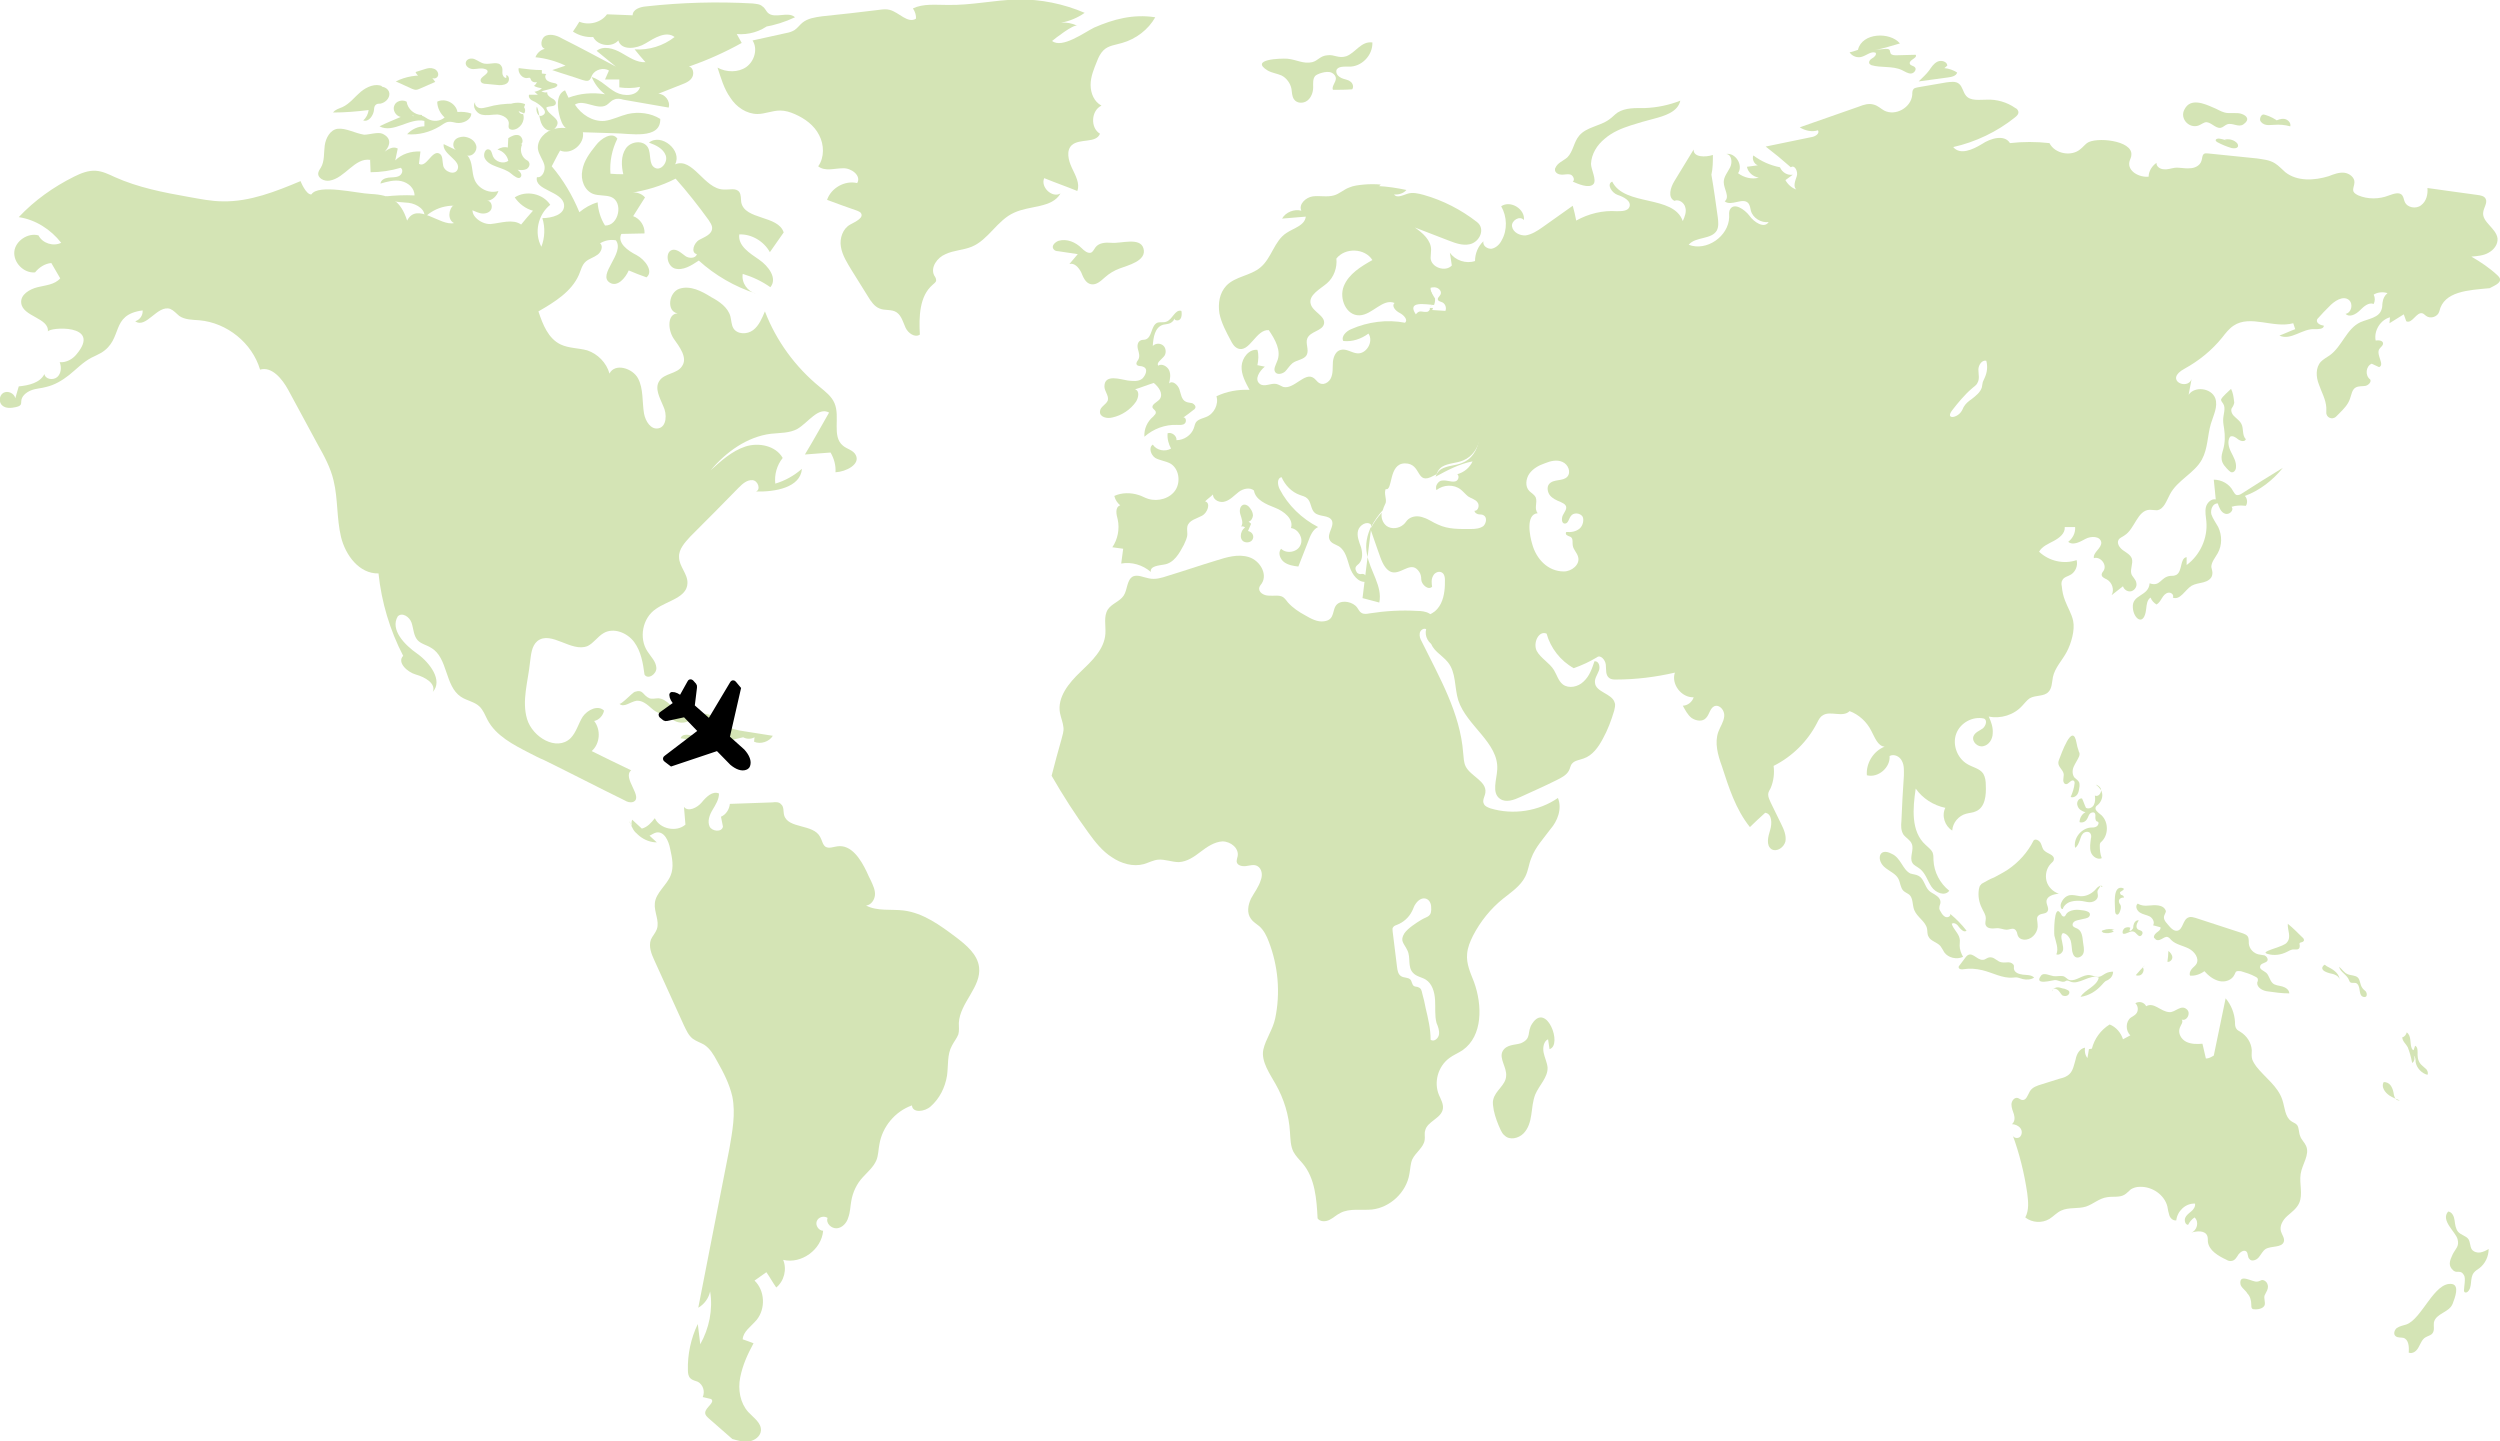 <svg width="506.6" height="292.1" xmlns="http://www.w3.org/2000/svg" xml:space="preserve" version="1.1">

 <g>
  <title>Layer 1</title>
  <g id="svg_1">
   <path id="svg_2" fill="#D4E4B5" d="m315.7,161.7c-3.9,2.7 -9.1,3.5 -13.7,2.1c-0.5,-0.2 -1.1,-0.4 -1.3,-0.9c-0.4,-0.7 0.2,-1.5 0.3,-2.3c0.3,-2.3 -3,-3.3 -4,-5.3c-0.4,-0.8 -0.4,-1.8 -0.5,-2.7c-0.6,-8.1 -4.8,-15.3 -8.4,-22.6c-0.3,-0.5 -0.5,-1.1 -0.4,-1.7c0.1,-0.6 0.8,-1.1 1.3,-0.8c-0.4,1.4 0.5,3 1.8,3.4c0.6,-2.3 0.9,-5.4 -1.2,-6.6c-0.7,-0.4 -1.6,-0.5 -2.4,-0.5c-3.2,-0.2 -6.5,0 -9.7,0.5c-0.5,0.1 -1.1,0.2 -1.6,-0.1c-0.4,-0.2 -0.6,-0.7 -0.9,-1.1c-0.8,-1.1 -2.9,-1.6 -4,-0.7c-1.2,1 -0.3,3.2 -2.7,3.5c-1.3,0.2 -2.6,-0.5 -3.8,-1.2c-1.3,-0.7 -2.5,-1.5 -3.5,-2.6c-0.3,-0.4 -0.6,-0.8 -1,-1.1c-0.8,-0.5 -1.9,-0.2 -2.9,-0.3c-1,0 -2.2,-0.7 -1.9,-1.7c0.1,-0.3 0.3,-0.5 0.5,-0.8c1.2,-1.9 -0.4,-4.6 -2.6,-5.3c-2.2,-0.7 -4.5,0 -6.7,0.7c-3.3,1 -6.5,2.1 -9.8,3.1c-1.2,0.4 -2.5,0.8 -3.8,0.5c-1.1,-0.2 -2.2,-0.8 -3.2,-0.4c-1.3,0.7 -1.1,2.7 -1.9,3.9c-0.8,1.2 -2.4,1.6 -3.2,2.8c-0.9,1.4 -0.4,3.2 -0.5,4.9c-0.2,3.2 -2.8,5.6 -5.1,7.8s-4.7,5.1 -4.1,8.3c0.2,1 0.6,1.9 0.7,2.9c0.1,0.8 -0.2,1.6 -0.4,2.4c-0.7,2.5 -1.4,5 -2,7.4c2.3,4 4.8,7.9 7.5,11.6c1.3,1.8 2.8,3.7 4.7,4.9c1.9,1.3 4.3,2 6.5,1.4c1,-0.3 1.9,-0.8 2.9,-0.9c1.4,-0.1 2.8,0.5 4.2,0.5c1.7,-0.1 3.1,-1.1 4.4,-2.1c1.3,-1 2.8,-2 4.4,-2.1c1.7,0 3.4,1.4 3.1,3c-0.1,0.4 -0.2,0.7 -0.2,1.1c0.1,0.8 1.1,1 1.9,0.9c0.8,-0.1 1.6,-0.4 2.3,0c0.9,0.5 1.1,1.8 0.7,2.8c-0.4,1.4 -1.3,2.5 -2,3.8c-0.6,1.3 -0.9,2.9 0,4.1c0.4,0.6 1.1,1 1.7,1.5c0.9,0.8 1.5,2 1.9,3.1c1.9,4.9 2.4,10.4 1.3,15.6c-0.5,2.3 -1.9,4.1 -2.4,6.3c-0.5,2.4 1.4,5 2.5,7c1.7,3 2.7,6.3 2.9,9.7c0.1,1.4 0.1,2.8 0.7,4c0.5,0.9 1.2,1.6 1.9,2.4c2.5,3 2.8,7.2 3,11.1c0.5,0.7 1.6,0.7 2.4,0.3s1.4,-1 2.2,-1.4c1.9,-1 4.3,-0.5 6.4,-0.7c3.7,-0.4 7,-3.5 7.6,-7.2c0.2,-1 0.2,-2.1 0.6,-3c0.7,-1.4 2.3,-2.4 2.5,-3.9c0.1,-0.6 -0.1,-1.3 0.1,-1.9c0.4,-1.9 3.4,-2.5 3.6,-4.5c0.1,-0.9 -0.4,-1.8 -0.8,-2.7c-1.1,-2.6 -0.2,-5.8 2.1,-7.5c0.8,-0.6 1.8,-1 2.7,-1.6c4.1,-2.9 4,-9.1 2.3,-13.8c-0.7,-1.8 -1.6,-3.7 -1.4,-5.7c0.1,-1.3 0.6,-2.5 1.2,-3.7c1.5,-2.9 3.6,-5.5 6.1,-7.5c1.6,-1.3 3.5,-2.5 4.5,-4.5c0.6,-1.2 0.7,-2.5 1.2,-3.7c0.8,-2.2 2.5,-4 3.9,-5.9c1.4,-1.6 2.4,-4.1 1.5,-6.3zm-24.1,47.9c-0.1,0.8 -1,1.6 -1.7,1.1c0,-2.2 -0.5,-4.3 -1,-6.4c-0.2,-1 -0.4,-2 -0.7,-3c-0.1,-0.5 -0.2,-1 -0.7,-1.2c-0.3,-0.2 -0.7,-0.1 -1,-0.3c-0.4,-0.3 -0.4,-1 -0.7,-1.3c-0.5,-0.5 -1.3,-0.3 -1.9,-0.7s-0.7,-1.1 -0.8,-1.8l-0.9,-7.3c0,-0.3 -0.1,-0.6 0.1,-0.8c0.2,-0.3 0.5,-0.4 0.8,-0.5c1.3,-0.5 2.4,-1.5 3,-2.7c0.3,-0.5 0.4,-1.1 0.8,-1.6c1.2,-1.7 2.9,-1.2 3.1,0.5c0.2,2.3 -0.7,2 -2,2.8c-1,0.6 -2.7,1.7 -3.4,2.7c-1,1.6 -0.1,2 0.6,3.5c0.7,1.4 0,3.3 1.1,4.5c0.7,0.8 1.8,0.9 2.6,1.4c1.3,0.8 1.8,2.5 1.9,4.1s-0.1,3.2 0.3,4.7c0.3,0.7 0.6,1.5 0.5,2.3z" class="st0"/>
   <path id="svg_3" fill="#D4E4B5" d="m304.5,213c-0.8,1.5 0.9,3.3 0.7,5.1c-0.1,1.8 -2.2,2.9 -2.6,4.7c-0.2,0.7 0,1.5 0.1,2.2c0.3,1.4 0.8,2.7 1.4,4c0.2,0.4 0.4,0.8 0.8,1.1c1,1 2.8,0.6 3.8,-0.4s1.4,-2.4 1.6,-3.8c0.2,-1.4 0.3,-2.8 0.8,-4.1c0.8,-1.9 2.6,-3.5 2.5,-5.5c-0.1,-1 -0.6,-2 -0.8,-3c-0.2,-1 0,-2.3 0.9,-2.7c0.1,0.7 0.2,1.3 0.3,2c2.7,-0.8 -0.6,-9.6 -3.5,-5.2c-1.2,1.8 0,3 -2.3,4c-1.2,0.4 -2.9,0.2 -3.7,1.6z" class="st0"/>
   <path id="svg_4" fill="#D4E4B5" d="m506.6,56.5c-0.1,-0.3 -0.3,-0.5 -0.5,-0.7c-1.6,-1.5 -3.4,-2.7 -5.3,-3.8c1.2,-0.1 2.5,-0.2 3.5,-0.8c1.1,-0.6 1.9,-1.7 1.8,-2.9c-0.3,-2.1 -3.2,-3.3 -2.9,-5.3c0.1,-0.9 0.9,-1.9 0.5,-2.7c-0.3,-0.6 -1,-0.7 -1.7,-0.8c-3.4,-0.5 -6.8,-0.9 -10.1,-1.4c0.1,1.3 -0.2,2.7 -1.3,3.5c-1,0.8 -2.8,0.5 -3.3,-0.7c-0.2,-0.4 -0.2,-0.9 -0.5,-1.3c-0.6,-0.8 -1.8,-0.3 -2.7,0c-2,0.8 -4.3,0.8 -6.2,0c-0.4,-0.2 -0.8,-0.4 -1,-0.8c-0.2,-0.6 0.2,-1.2 0.2,-1.8c0.1,-1 -1,-1.9 -2.1,-2c-1,-0.1 -2.1,0.3 -3.1,0.7c-2.9,0.9 -6.4,1.1 -8.8,-0.8c-0.7,-0.6 -1.3,-1.3 -2.1,-1.8c-1.1,-0.7 -2.4,-0.8 -3.7,-1c-3.3,-0.3 -6.5,-0.7 -9.8,-1c-0.3,0 -0.7,-0.1 -0.9,0.1c-0.4,0.3 -0.3,0.9 -0.5,1.4c-0.3,1 -1.4,1.5 -2.4,1.5c-1,0.1 -2,-0.2 -3,-0.1c-0.7,0.1 -1.5,0.4 -2.2,0.3c-0.8,0 -1.6,-0.6 -1.5,-1.3c-0.9,0.6 -1.6,1.7 -1.6,2.8c-1.9,0.2 -4.3,-1.1 -3.9,-3c0.1,-0.5 0.4,-0.9 0.4,-1.4c0.3,-3 -7.3,-3.7 -9,-2.4c-0.5,0.4 -0.8,0.8 -1.3,1.2c-1.8,1.6 -5.2,1 -6.3,-1.2c-2.7,-0.3 -5.4,-0.3 -8,0c-1.1,-1.8 -3.9,-1 -5.7,0.2c-1.8,1.1 -4.4,2.3 -5.8,0.6c4.5,-1 8.9,-3.1 12.5,-6c0.4,-0.3 0.8,-0.7 0.7,-1.2c-0.1,-0.3 -0.3,-0.6 -0.6,-0.7c-1.7,-1.2 -3.8,-1.8 -5.8,-1.7c-1.5,0 -3.3,0.3 -4.2,-0.8c-0.6,-0.7 -0.7,-1.8 -1.4,-2.4c-0.7,-0.6 -1.7,-0.4 -2.6,-0.3c-1.9,0.3 -3.9,0.7 -5.8,1c-0.3,0.1 -0.6,0.1 -0.8,0.3c-0.3,0.3 -0.3,0.8 -0.3,1.2c-0.2,2.6 -3.4,4.4 -5.7,3.2c-0.7,-0.4 -1.3,-1 -2.1,-1.2c-1,-0.3 -2,0 -3,0.4c-4,1.4 -8,2.8 -12,4.2c1.1,0.7 2.5,1 3.7,0.6c0.4,0.7 -0.6,1.3 -1.4,1.4c-3.1,0.6 -6.1,1.3 -9.2,1.9c1.7,1.3 3.4,2.7 5.1,4.2c0.8,-0.6 1.5,0.9 1.2,1.8c-0.3,0.9 -0.8,2.1 -0.1,2.7c-0.9,-0.3 -1.7,-1 -2.2,-1.9c0.5,-0.4 1,-0.7 1.5,-1.1c-1.1,0.2 -2.2,-0.5 -2.6,-1.5c-2,-0.4 -3.8,-1.2 -5.4,-2.4c-0.3,0.7 0.1,1.7 0.9,2c-0.7,0.1 -1.4,0.2 -2.2,0.3c0.2,1.1 1.2,2 2.4,2.2c-1.4,0.4 -3,0 -4.2,-0.9c1.1,-1.6 -0.5,-4.2 -2.4,-3.9c1.1,0.1 1.3,1.7 0.8,2.7s-1.3,1.9 -1.3,3c0,1.4 1.3,3 0.2,3.9c1.3,1.1 3.7,-0.9 4.8,0.4c0.3,0.4 0.4,1 0.5,1.5c0.4,1.5 2.1,2.5 3.6,2.3c-0.9,1.4 -3,0 -3.9,-1.3c-1,-1.3 -3.1,-2.7 -3.9,-1.3c-0.3,0.5 -0.2,1 -0.2,1.6c-0.1,3.9 -4.6,7 -8.2,5.6c1.4,-1.7 4.6,-1 5.7,-2.9c0.4,-0.8 0.3,-1.7 0.2,-2.6c-0.4,-2.9 -0.8,-5.8 -1.3,-8.7c0.3,-1.3 0.3,-2.7 0.3,-4c-1.5,0.5 -4,0.5 -3.9,-1.1c-1.3,2.1 -2.6,4.3 -3.9,6.4c-0.8,1.3 -1.4,3.3 0,4c0.9,-0.4 2,0.4 2.2,1.3c0.3,0.9 -0.1,1.9 -0.5,2.8c-1.9,-5.4 -11.8,-2.9 -14.3,-8c-1.2,0.5 -0.1,2.3 1.1,2.7s2.8,1.2 2.4,2.4c-0.3,0.9 -1.6,0.9 -2.6,0.9c-2.8,-0.2 -5.7,0.5 -8.2,1.9c-0.2,-1 -0.4,-2 -0.7,-3c-2.1,1.5 -4.1,2.9 -6.2,4.4c-1,0.7 -2.1,1.4 -3.3,1.6c-1.2,0.1 -2.6,-0.6 -2.8,-1.8c-0.2,-1.2 1.6,-2.3 2.4,-1.3c0.3,-2.2 -2.7,-4.1 -4.6,-2.8c1.2,2.1 1.3,4.8 0.1,6.9c-0.4,0.8 -1.1,1.5 -2,1.7c-0.9,0.1 -1.9,-0.6 -1.7,-1.5c-1.1,1 -1.7,2.5 -1.7,4c-1.8,0.6 -4,-0.1 -5.1,-1.7c0.1,0.9 0.3,1.7 0.4,2.6c-1.3,1.4 -4.2,0.4 -4.3,-1.5c0,-0.6 0.1,-1.1 0.1,-1.7c0,-1.9 -1.7,-3.4 -3.3,-4.5c2.3,0.9 4.7,1.8 7,2.7c1.3,0.5 2.7,1 4.1,0.7c2,-0.4 3.3,-3.1 1.5,-4.5c-3.2,-2.5 -6.9,-4.4 -10.8,-5.5c-1.1,-0.3 -2.3,-0.6 -3.4,-0.2c-0.9,0.3 -2.1,0.9 -2.6,0.1c0.9,0.1 1.9,-0.2 2.5,-0.9c-1.9,-0.4 -3.8,-0.7 -5.8,-0.8c-2.2,2 -3.8,4.8 -3.1,7.6c1,4.4 6.7,8 4.6,12c2,-0.4 4,-0.9 5.9,-0.4c1,0.3 2,0.9 2.7,1.7l0,-0.1c0.6,-0.2 1.2,-0.4 1.8,-0.2c0.6,0.2 1.1,0.8 0.8,1.4c-0.2,0.4 -0.7,0.7 -0.5,1.1c0.1,0.2 0.4,0.3 0.7,0.4c0.7,0.2 1.1,1.1 0.8,1.8c-1,-0.1 -2.1,-0.1 -3.1,-0.2c-0.3,0.8 -0.8,1.5 -1.2,2.2c-1.4,3.1 -0.4,6.7 -0.3,10.2c0.1,1.8 -0.3,3.7 -1.2,5.2c0.2,0 0.4,-0.1 0.6,-0.1c3.9,-0.7 8.3,0.3 10.7,3.5c2.4,3.1 1.6,8.6 -2.1,10c-1.4,0.6 -3,0.5 -4.3,1.3c-0.5,0.3 -0.9,0.9 -1.1,1.5c2.4,-1.3 4.8,-2.6 7.5,-3.1c-0.6,1.3 -1.7,2.2 -3.1,2.6c0.4,0.3 0.3,1 -0.1,1.3s-1,0.2 -1.5,0.1s-1.1,-0.2 -1.6,-0.1s-0.8,0.5 -1,0.9c-0.1,0.2 -0.1,0.4 -0.1,0.6c0,0.1 0,0.3 0.1,0.4c1.4,-1.1 3.5,-1.2 4.9,-0.1c0.5,0.4 1,1 1.5,1.4c0.6,0.4 1.5,0.6 1.9,1.2c0.5,0.6 0.1,1.8 -0.6,1.7c0,0.4 0.4,0.6 0.7,0.7c0.4,0.1 0.8,0 1.1,0.2c0.8,0.4 0.6,1.6 0,2.2c-0.7,0.5 -1.6,0.6 -2.5,0.6c-2.3,0 -4.6,0.1 -6.7,-0.9c-1,-0.4 -1.9,-1.1 -2.9,-1.4c-1,-0.4 -2.2,-0.4 -3.1,0.3c-0.4,0.3 -0.6,0.8 -1,1.1c-0.9,0.8 -2.4,1 -3.4,0.3c-0.8,-0.6 -1.2,-1.7 -1,-2.7c-0.9,1 -1.7,2.1 -2.3,3.3c0.5,1.4 1,2.9 1.5,4.3c0.2,0.5 0.3,0.9 0.5,1.4c0.5,1.4 1.3,3 2.7,3.1c1.9,0.1 3.7,-2.4 5.2,-0.1c0.3,0.4 0.4,1 0.4,1.5c0,1 1.4,2.3 2.2,1.5c-0.1,-0.7 -0.2,-1.5 0.2,-2.2c0.3,-0.7 1.3,-1.1 1.9,-0.6c0.4,0.3 0.5,0.9 0.5,1.4c0,0.7 0,1.5 -0.1,2.2c-0.2,1.8 -0.9,3.6 -2.4,4.5c-1.2,0.7 -2.8,1.3 -1.9,2.8c0.2,0.3 1.1,-0.1 1.3,0.3c0.6,0.8 0.2,1.6 0.2,2.5c0.1,1.9 2.3,2.9 3.5,4.4c1.7,2.1 1.3,5.1 2.1,7.7c1.7,5.2 8.2,8.6 7.9,14c-0.1,2.1 -1.2,4.8 0.6,6c1.2,0.8 2.8,0.2 4.1,-0.4c2.4,-1.1 4.9,-2.2 7.3,-3.4c1,-0.5 2,-1 2.5,-1.9c0.3,-0.5 0.3,-1.1 0.7,-1.5c0.5,-0.6 1.5,-0.7 2.3,-1c1.8,-0.6 3,-2.3 3.9,-4c1,-1.8 1.7,-3.7 2.3,-5.7c0.1,-0.5 0.3,-1.1 0.1,-1.6c-0.5,-1.9 -3.9,-2.1 -4,-4.1c-0.1,-0.8 0.5,-1.6 0.8,-2.4c0.3,-0.8 0,-2 -0.9,-1.9c-0.5,1.5 -1,3 -2.2,4.1c-1.1,1.1 -3,1.5 -4.2,0.6c-0.9,-0.7 -1.2,-1.9 -1.8,-2.9c-0.9,-1.5 -2.7,-2.4 -3.5,-3.9c-0.8,-1.6 0.4,-4.2 2,-3.5c0.8,2.9 2.8,5.5 5.5,7c1.7,-0.6 3.2,-1.3 4.7,-2.2c0.7,-0.6 1.7,0.5 1.8,1.5c0.1,1 -0.1,2.1 0.7,2.7c0.4,0.3 0.9,0.3 1.4,0.3c4,0 8,-0.5 11.9,-1.4c-0.8,2.3 1.3,5.1 3.8,5c-0.3,1 -1.3,1.7 -2.2,1.7c0.5,0.9 1,1.9 1.8,2.5c0.9,0.6 2.2,0.8 2.9,0c0.7,-0.7 0.8,-2 1.7,-2.4c1.1,-0.4 2.1,0.9 2,2c-0.1,1.2 -0.8,2.1 -1.2,3.2c-0.8,2.2 -0.1,4.7 0.7,6.9c1.4,4.3 2.8,8.8 5.7,12.4c1,-1 2,-1.9 3.1,-2.9c1.4,0.2 1.4,2.2 1,3.5s-0.9,3.1 0.3,3.9c1.1,0.6 2.5,-0.4 2.8,-1.6c0.2,-1.2 -0.3,-2.4 -0.9,-3.6c-0.7,-1.4 -1.4,-2.9 -2.1,-4.3c-0.2,-0.5 -0.5,-1 -0.5,-1.6c0,-0.5 0.3,-0.9 0.5,-1.3c0.6,-1.4 0.8,-3 0.6,-4.5c3.8,-1.9 6.9,-5 8.8,-8.7c0.3,-0.6 0.6,-1.2 1.1,-1.5c1.5,-1.1 4.1,0.5 5.5,-0.9c1.9,0.7 3.5,2.2 4.4,4c0.7,1.3 1.3,3.1 2.7,3.2c-2.3,0.9 -3.8,3.4 -3.6,5.8c2.3,0.6 4.8,-1.6 4.6,-3.9c0.9,-0.5 2.1,0.1 2.5,1c0.5,0.9 0.4,2 0.4,3c-0.2,3.1 -0.4,6.2 -0.5,9.2c-0.1,0.9 -0.1,1.9 0.4,2.7c0.5,0.7 1.4,1.1 1.7,1.9c0.5,1.2 -0.5,2.7 0.1,3.8c0.3,0.6 1,0.8 1.6,1.3c1.1,0.9 1.5,2.4 2.3,3.6c0.8,1.2 2.7,2 3.6,0.8c-1.9,-1.5 -3.1,-3.8 -3.2,-6.2c0,-0.6 0,-1.1 -0.2,-1.6c-0.3,-0.6 -0.9,-1 -1.4,-1.5c-3,-2.7 -2.6,-7.4 -2,-11.4c1.4,2 3.6,3.4 6,3.9c-0.8,1.6 -0.1,3.7 1.4,4.6c0.1,-1.6 1.3,-3 2.8,-3.4c0.7,-0.2 1.4,-0.2 2,-0.5c1.9,-0.8 2.1,-3.3 2,-5.3c0,-0.8 -0.1,-1.6 -0.5,-2.3c-0.7,-1.1 -2.2,-1.3 -3.3,-2c-2,-1.2 -3,-3.9 -2.2,-6.1c0.8,-2.2 3.3,-3.6 5.6,-3.1c0.8,0.3 0.4,1.5 -0.2,2c-0.7,0.5 -1.6,0.8 -1.9,1.6c-0.4,1.1 0.9,2.3 2,2c1.1,-0.2 1.9,-1.4 1.9,-2.6c0.1,-1.2 -0.3,-2.3 -0.8,-3.4c2.4,0.5 5.1,-0.3 6.8,-2.2c0.5,-0.5 0.9,-1.1 1.5,-1.5c1.2,-0.7 2.9,-0.3 3.8,-1.3c0.7,-0.7 0.7,-1.9 0.9,-3c0.4,-1.9 1.9,-3.4 2.8,-5.1c0.9,-1.7 1.7,-4.4 1.3,-6.3c-0.3,-1.4 -1.1,-2.7 -1.6,-4c-0.4,-1 -0.6,-1.9 -0.7,-3c-0.1,-0.4 -0.1,-0.9 0.1,-1.2c0.3,-0.7 1.2,-0.8 1.8,-1.2c0.9,-0.6 1.4,-1.8 1.1,-2.9c-2.6,0.9 -5.6,0.2 -7.6,-1.7c0.6,-1.1 1.9,-1.6 3,-2.2s2.3,-1.5 2.2,-2.8c0.7,0 1.4,0 2.1,0c0.1,1.2 -0.5,2.3 -1.4,3c1,0.8 2.4,0 3.5,-0.6s3,-0.6 3.2,0.7c0.1,1.2 -1.7,2 -1.5,3.2c1.3,-0.4 2.7,1.3 2,2.5c-0.2,0.3 -0.5,0.6 -0.4,1s0.6,0.6 1,0.8c1.1,0.6 1.6,2.1 1,3.2c0.8,-0.6 1.5,-1.2 2.3,-1.8c0.2,0.7 1,1.2 1.7,1s1.2,-1 1,-1.7c-0.1,-0.7 -0.8,-1.2 -1,-1.8c-0.3,-1 0.4,-2.1 0.1,-3.1c-0.3,-0.8 -1.1,-1.2 -1.8,-1.7c-0.7,-0.5 -1.3,-1.4 -0.9,-2.1c0.2,-0.4 0.8,-0.6 1.2,-0.9c2.1,-1.3 2.6,-5.1 5.1,-5.2c0.5,0 1,0.1 1.5,0.1c1.4,-0.2 1.9,-1.9 2.6,-3.2c1.5,-2.9 5,-4.3 6.5,-7.1c1.2,-2.2 1.1,-4.8 1.8,-7.2c0.5,-1.7 1.5,-3.5 0.9,-5.2c-0.8,-2.1 -4.2,-2.5 -5.4,-0.7c0.2,-1.1 0.4,-2.1 0.6,-3.2c-0.8,2.4 -5.7,0.2 -1.4,-2.1c2.9,-1.6 5.5,-3.7 7.6,-6.3c0.7,-0.9 1.4,-1.8 2.3,-2.4c3.4,-2.3 8.1,0.6 12.1,-0.5c0.1,0.4 0.3,0.8 0.4,1.2c-1.1,0.4 -2.1,0.9 -3.2,1.3c2.3,1.1 4.7,-1.5 7.2,-1.3c0.7,0 1.8,0 1.8,-0.7c-0.7,-0.1 -1.5,-0.5 -1.4,-1.1c0,-0.2 0.2,-0.4 0.4,-0.6c0.6,-0.7 1.3,-1.4 2,-2.1c1.1,-1.2 2.9,-2.4 4.1,-1.4c0.9,0.8 0.5,2.6 -0.7,2.8c0.8,0.8 2.1,0.1 2.9,-0.7s1.8,-1.7 2.8,-1.3c0.3,-0.6 0.3,-1.3 0,-1.9c0.8,-0.5 1.9,-0.6 2.8,-0.3c-0.6,0.5 -0.9,1.1 -1,1.9c-0.1,0.5 0,0.9 -0.2,1.4c-0.5,1.7 -2.7,1.9 -4.3,2.6c-2.8,1.3 -3.7,4.9 -6.2,6.7c-0.6,0.4 -1.3,0.8 -1.8,1.3c-1.1,1.2 -1,3.1 -0.4,4.6c0.5,1.5 1.4,3 1.5,4.7c0,0.3 0,0.6 0,0.9c-0.1,1.1 1.2,1.7 2,0.9c0.2,-0.2 0.4,-0.4 0.6,-0.6c0.9,-0.9 1.8,-1.8 2.2,-3c0.3,-0.8 0.4,-1.9 1.2,-2.3c0.6,-0.3 1.3,-0.2 1.9,-0.3c0.6,-0.1 1.3,-0.8 1,-1.3c-1.1,-0.8 -0.9,-2.7 0.3,-3.2c0.5,0.2 1,0.5 1.5,0.7c1.2,-0.5 -0.6,-2.4 0,-3.6c0.2,-0.4 0.8,-0.7 0.8,-1.2c0,-0.6 -0.9,-0.7 -1.5,-0.6c-0.4,-2 1,-4.2 2.9,-4.7c0,0.4 -0.1,0.8 -0.1,1.2c1,-0.6 1.9,-1.2 2.9,-1.8c0.2,0.5 0.3,0.9 0.5,1.4c1.2,0.6 2.1,-2 3.3,-1.6c0.3,0.1 0.4,0.3 0.7,0.5c0.9,0.7 2.4,0.2 2.7,-0.9c0.9,-4.1 5.9,-4.3 10.2,-4.7c0.9,-0.5 2.3,-1 2.1,-1.9zm-186.5,50.6c-0.7,0.6 -1.7,0.8 -2.7,0.7c-0.2,0.2 -0.1,0.6 0.2,0.7c0.3,0.2 0.6,0.2 0.8,0.4c0.4,0.4 0.2,1 0.3,1.6c0.1,0.9 0.9,1.5 1.1,2.4c0.4,1.5 -1.3,2.9 -2.9,2.9c-3.3,0 -5.6,-2.6 -6.4,-5.5c-0.5,-1.6 -1.4,-6.1 1.1,-6.3c-0.8,-1 0,-2.1 -0.4,-3.2c-0.3,-0.6 -0.9,-0.9 -1.3,-1.3c-0.9,-0.9 -0.7,-2.5 0,-3.5s1.9,-1.7 3.1,-2.1c1.2,-0.5 2.5,-0.8 3.6,-0.3c1.2,0.5 1.8,2.1 1,3c-0.9,1 -2.8,0.4 -3.7,1.5c-0.5,0.6 -0.3,1.7 0.2,2.3c0.5,0.6 1.3,1 2.1,1.3c0.4,0.2 0.9,0.4 1.1,0.8c0.3,0.6 -0.3,1.3 -0.6,1.9c-0.3,0.6 -0.3,1.7 0.4,1.7c0.7,0 0.8,-1 1.2,-1.5c0.5,-0.8 1.9,-0.7 2.4,0.1c0.3,0.6 0.1,1.8 -0.6,2.4zm82.1,-30.6c-0.1,0.3 -0.3,0.6 -0.4,0.9s-0.1,0.7 -0.2,1.1c-0.3,1 -1.2,1.7 -2.1,2.4c-0.6,0.4 -1.2,0.9 -1.6,1.6c-0.1,0.3 -0.3,0.6 -0.4,0.8c-0.9,1.5 -3.5,1.8 -1.8,-0.3c1,-1.3 2.5,-3.1 3.8,-4.2c0.4,-0.4 1,-0.7 1.2,-1.2c0.5,-0.8 0.2,-1.8 0.2,-2.7c0,-0.9 0.7,-2 1.6,-1.8c0.3,1.1 0.2,2.3 -0.3,3.4zm-111.9,-16.1c0,0.1 0,0.2 0,0.3c0,0.4 -0.1,0.7 -0.2,1c0.1,0 0.3,0 0.4,0c0.2,-0.5 0.1,-0.9 -0.2,-1.3zm-6.8,22.1c1.7,-0.1 2.9,-1.2 3.7,-2.6c-1.6,0.4 -3.1,1.2 -3.7,2.6z" class="st0"/>
   <path id="svg_5" fill="#D4E4B5" d="m296.5,93.3c-1.4,0.6 -3,0.5 -4.3,1.3c-0.5,0.3 -0.9,0.9 -1.1,1.5c-0.2,0.1 -0.4,0.2 -0.6,0.3c-3.7,2.1 -2.3,-2.5 -5.8,-2.5c-3.4,0 -2.4,5.7 -3.9,5.2c-0.4,0.9 0.2,1.9 0,2.8c-0.1,0.3 -0.3,0.6 -0.4,0.9c-0.1,0.2 -0.1,0.4 -0.2,0.6c-0.9,1 -1.7,2.1 -2.3,3.3c0,-0.1 -0.1,-0.3 -0.1,-0.4c-0.8,-0.8 -2.3,0.1 -2.6,1.2c-0.3,1.1 0.2,2.3 0.6,3.4c0.3,1.1 0.4,2.4 -0.4,3.3c-0.4,0.4 -1.1,0.7 -0.5,1.7c0.2,0.4 0.7,0.5 1.1,0.4c0.9,-0.1 1.7,1.5 0.8,1.6c-1.6,0.2 -2.8,-1.5 -3.3,-3s-0.8,-3.3 -2.2,-4.2c-0.7,-0.4 -1.6,-0.6 -1.9,-1.4c-0.5,-1.2 1,-2.6 0.5,-3.8c-0.6,-1.2 -2.5,-0.7 -3.5,-1.6c-0.8,-0.7 -0.7,-2.2 -1.5,-2.9c-0.4,-0.4 -1,-0.5 -1.5,-0.7c-1.7,-0.6 -3,-2 -3.7,-3.6c-1,0.2 -0.8,1.6 -0.4,2.4c1.7,3.3 4.5,6 7.8,7.7c-1.1,0.5 -1.6,1.8 -2,2.9c-0.7,1.7 -1.3,3.4 -2,5.1c-1,-0.1 -2.1,-0.3 -2.9,-0.9s-1.3,-1.9 -0.6,-2.7c1.1,1.1 3.3,0.7 3.9,-0.7c0.7,-1.4 -0.4,-3.3 -1.9,-3.5c0.6,-1.8 -1.4,-3.4 -3.2,-4.1c-1.8,-0.7 -4,-1.6 -4.3,-3.5c-0.8,-0.7 -2.2,-0.4 -3.1,0.3c-0.9,0.7 -1.7,1.6 -2.7,1.9c-1,0.4 -2.5,-0.2 -2.5,-1.4c-0.5,0.5 -1.1,0.9 -1.6,1.4c1.2,0.3 0.5,2.3 -0.6,2.9s-2.7,0.9 -3,2.2c-0.1,0.5 0,1 0,1.5c0,0.8 -0.4,1.5 -0.7,2.2c-0.9,1.7 -2,3.7 -4,4c-1.1,0.2 -2.9,0.3 -2.7,1.5c-1.6,-1.4 -3.9,-2.1 -6,-1.7c0.1,-1 0.3,-2 0.4,-3c-0.7,-0.1 -1.5,-0.2 -2.2,-0.3c1.1,-1.6 1.5,-3.7 1.1,-5.6c-0.3,-1.1 -0.6,-2.5 0.5,-2.9c-0.6,-0.5 -1,-1.1 -1.2,-1.9c1.5,-0.7 3.3,-0.7 4.9,-0.2c0.7,0.2 1.3,0.6 2,0.8c2,0.6 4.4,-0.1 5.5,-1.8c1.1,-1.7 0.7,-4.4 -1.1,-5.4c-1,-0.5 -2.1,-0.6 -3,-1.1c-0.9,-0.6 -1.4,-2.1 -0.5,-2.7c0.8,1.2 2.5,1.5 3.7,0.8c-0.5,-0.9 -0.8,-2 -0.7,-3.1c0.8,-0.3 1.9,0.5 1.8,1.4c1.5,0 3,-1 3.5,-2.4c0.2,-0.5 0.2,-1 0.6,-1.4c0.5,-0.5 1.2,-0.6 1.9,-0.9c1.6,-0.6 2.6,-2.6 2.1,-4.2c2.1,-1 4.4,-1.4 6.7,-1.3c-0.8,-1.5 -1.7,-3.1 -1.6,-4.8c0.1,-1.7 1.5,-3.5 3.2,-3.3c0.3,1 0.2,2.1 0,3.1c0.5,0.1 1,0.2 1.5,0.3c-1.1,0.9 -2.2,2.6 -1,3.5c0.9,0.7 2.2,-0.2 3.3,0c0.5,0.1 0.9,0.4 1.4,0.6c2.2,0.6 4.4,-3.1 6.2,-1.8c0.6,0.4 0.9,1.3 2,1.2c0.6,-0.1 1.1,-0.5 1.4,-1c0.6,-1.1 0.4,-2.3 0.5,-3.5c0.1,-1 0.6,-2.2 1.6,-2.4c1.1,-0.3 2.2,0.6 3.3,0.7c1.9,0.2 3.4,-2.4 2.3,-4c-1.5,1.1 -3.3,1.7 -5.1,1.5c-0.5,-0.9 0.6,-2 1.6,-2.4c3.4,-1.5 7.3,-2 10.9,-1.3c0.7,-0.6 -0.3,-1.6 -1.1,-2c-0.8,-0.4 -1.7,-1.4 -1,-2c-2.4,-1 -4.5,2.4 -7.1,2.5c-2.7,0.1 -4.2,-3.4 -3.2,-5.9s3.5,-4 5.8,-5.3c-1.5,-2.4 -5.5,-2.6 -7.3,-0.3c0.2,1.8 -0.5,3.8 -1.9,5s-3.8,2.4 -3.3,4.2c0.4,1.6 3,2.4 2.7,4c-0.3,1.5 -2.8,1.5 -3.4,3c-0.4,1 0.4,2.3 -0.1,3.3s-2,1 -2.9,1.7c-0.6,0.5 -1,1.2 -1.5,1.7c-0.6,0.5 -1.6,0.7 -2,0.1s0.1,-1.4 0.4,-2.2c0.9,-2.1 -0.4,-4.4 -1.7,-6.3c-2.6,-0.2 -3.9,4.7 -6.3,3.7c-0.7,-0.3 -1.1,-1 -1.4,-1.6c-0.9,-1.7 -1.9,-3.5 -2.3,-5.5c-0.3,-2 0,-4.1 1.4,-5.6c1.8,-1.9 4.9,-2 6.9,-3.7c2.3,-1.9 2.8,-5.4 5.3,-7c1.5,-1 3.7,-1.5 3.9,-3.3c-1.6,0.1 -3.2,0.3 -4.8,0.4c0.7,-1.3 2.5,-2 3.9,-1.6c-0.6,-1.3 0.9,-2.7 2.3,-2.9s2.9,0.2 4.3,-0.2c1.1,-0.3 2,-1.2 3.1,-1.6c0.9,-0.4 2,-0.5 3,-0.6c1.1,-0.1 2.3,-0.1 3.4,0c-2.2,2 -3.8,4.8 -3.1,7.6c1,4.4 6.7,8 4.6,12c2,-0.4 4,-0.9 5.9,-0.4c1,0.3 2,0.9 2.7,1.7c-0.1,0.8 0.5,1.5 0.9,2.2c0,0.1 0,0.2 0,0.3c0,0.4 -0.1,0.7 -0.2,1c-1.7,-0.1 -5.6,-0.9 -3.7,1.9c0.8,-1 1.2,-0.4 2.2,-0.5c0.4,0 0.8,-0.5 0.6,-0.8c0.2,0 0.4,0 0.7,0c-0.3,0.8 -0.8,1.5 -1.2,2.2c-1.4,3.1 -0.4,6.7 -0.3,10.2c0.1,1.8 -0.3,3.7 -1.2,5.2c0.2,0 0.4,-0.1 0.6,-0.1c3.9,-0.7 8.3,0.3 10.7,3.5c2,3 1.2,8.4 -2.5,9.9z" class="st0"/>
   <path id="svg_6" fill="#D4E4B5" d="m223.8,78.3c0,1 0.9,1.8 0.7,2.8c-0.3,0.9 -1.6,1.3 -1.6,2.3c-0.1,1.1 1.4,1.5 2.5,1.2c1.9,-0.4 3.7,-1.6 4.8,-3.2c0.5,-0.8 0.8,-2.2 -0.2,-2.5c1.3,-0.4 2.5,-0.9 3.8,-1.3c1,0.8 2,2.2 1.2,3.3c-0.5,0.6 -1.8,1.1 -1.4,1.8c0.2,0.3 0.6,0.5 0.6,0.8c0.1,0.4 -0.3,0.6 -0.5,0.9c-1.2,1 -1.9,2.5 -1.8,4.1c1.8,-1.6 4.2,-2.5 6.6,-2.4c0.6,0 1.2,0.1 1.6,-0.3c0.4,-0.4 0.2,-1.3 -0.3,-1.2c0.7,-0.5 1.4,-1 2,-1.5c0.2,-0.1 0.3,-0.2 0.4,-0.4c0.2,-0.4 -0.2,-0.8 -0.6,-1c-0.4,-0.1 -0.9,-0.1 -1.3,-0.3c-0.9,-0.4 -1,-1.6 -1.3,-2.5s-1.4,-1.9 -2.1,-1.2c0.2,-0.9 0.4,-1.8 0,-2.7c-0.4,-0.8 -1.5,-1.4 -2.2,-0.9c-0.4,-0.6 0.6,-1.2 1.1,-1.8c0.6,-0.6 0.5,-1.7 0,-2.2c-0.6,-0.6 -1.6,-0.6 -2.2,0c0.1,-1.7 0.4,-3.8 2.1,-4.3c0.4,-0.1 0.9,-0.1 1.4,-0.3c0.4,-0.2 0.9,-0.6 0.8,-1c0.1,0.5 1,0.6 1.3,0.1c0.3,-0.4 0.3,-1.1 0.2,-1.6c-1.3,-0.4 -1.8,1.8 -3.1,2.2c-0.6,0.2 -1.2,0 -1.8,0.2c-1.3,0.6 -1,3 -2.4,3.4c-0.3,0.1 -0.7,0 -1,0.2c-0.6,0.3 -0.7,1.1 -0.5,1.8c0.2,0.7 0.4,1.4 0.1,2c-0.2,0.3 -0.5,0.7 -0.4,1c0.2,0.5 0.9,0.3 1.3,0.5c1.2,0.4 0.5,1.8 -0.1,2.4c-0.8,0.7 -2.1,0.5 -3,0.4c-1.4,-0.2 -4.7,-1.4 -4.7,1.2z" class="st0"/>
   <path id="svg_7" fill="#D4E4B5" d="m253.5,106.1c-0.2,-0.1 -0.3,-0.3 -0.5,-0.4c0.5,-0.1 0.8,-0.6 0.9,-1.2c0,-0.5 -0.2,-1 -0.5,-1.4c-0.3,-0.5 -0.9,-1 -1.5,-0.8c-0.7,0.3 -0.8,1.3 -0.5,2.1c0.2,0.7 0.6,1.6 0.1,2.3c0.3,-0.1 0.6,0 0.8,0.2c-1.1,0.7 -1.3,2.9 0.3,3s1.9,-1.9 0.3,-2.3c0,-0.1 0.7,-1.5 0.6,-1.5z" class="st0"/>
   <path id="svg_8" fill="#D4E4B5" d="m434.9,123.4c0.1,-0.9 0.2,-1.9 0.9,-2.3c0.2,0.6 0.7,1.1 1.2,1.4c0.5,-0.3 0.8,-0.8 1.1,-1.3c0.3,-0.5 0.7,-1 1.3,-1.1s1.2,0.5 0.9,1c1.5,0.6 2.5,-1.6 3.8,-2.4c0.7,-0.4 1.6,-0.5 2.4,-0.7s1.7,-0.7 1.8,-1.6c0.1,-0.5 -0.1,-1 -0.2,-1.5c0,-1 0.8,-1.9 1.3,-2.8c0.9,-1.6 0.9,-3.6 0.1,-5.3c-0.5,-0.9 -1.1,-1.7 -1.4,-2.6c-0.2,-1 0.3,-2.2 1.3,-2.2c0.3,0.8 0.6,1.8 1.5,2.1c0.8,0.3 1.9,-0.7 1.3,-1.4c0.9,-0.3 1.9,-0.3 2.9,-0.2c0.4,-0.6 0.3,-1.5 -0.2,-2c3,-1.1 5.7,-3.2 7.7,-5.7c-2.8,1.7 -5.5,3.4 -8.3,5.2c-0.3,0.2 -0.7,0.4 -1.1,0.3c-0.3,-0.1 -0.5,-0.5 -0.7,-0.8c-0.7,-1.4 -2.3,-2.3 -3.9,-2.3c0.1,1.3 0.3,2.6 0.4,4c-0.9,-0.2 -1.8,0.7 -2,1.6s0,1.9 0.1,2.9c0.3,3.4 -1.3,6.8 -4,8.8c0,-0.5 0,-1.1 0,-1.6c-1.4,0.2 -0.8,2.9 -2.1,3.6c-0.4,0.2 -0.8,0.2 -1.2,0.2c-2,0.2 -2,2.3 -4.2,1.5c-0.2,2.7 -3.6,2.2 -3.4,4.9c0.1,2.3 2.3,4 2.7,0.3z" class="st0"/>
   <path id="svg_9" fill="#D4E4B5" d="m452.7,81.2c0,0.2 0.1,0.4 0,0.6c-0.1,0.4 -0.3,0.7 -0.5,1c-0.2,0.6 0.2,1.3 0.7,1.7c0.5,0.5 1,0.8 1.3,1.4c0.5,1 0.1,2.3 0.9,3.1c-0.2,0.6 -1.1,0.4 -1.6,0s-1.1,-0.8 -1.6,-0.5c-0.6,0.9 -0.3,2.1 0.2,3.1s1.1,2 1,3.1c0,0.5 -0.4,1.1 -0.9,1c-0.2,0 -0.3,-0.2 -0.5,-0.3c-0.7,-0.7 -1.4,-1.4 -1.5,-2.3c-0.1,-0.7 0.1,-1.3 0.3,-2c0.4,-1.4 0.4,-2.8 0.2,-4.2c-0.1,-0.6 -0.2,-1.2 -0.2,-1.8c0,-1.1 0.6,-2.4 0,-3.3c-0.2,-0.3 -0.5,-0.6 -0.4,-0.9c0.3,-0.6 1.5,-1.6 2,-2.1c0.4,0.8 0.5,1.6 0.6,2.4z" class="st0"/>
   <path id="svg_10" fill="#D4E4B5" d="m382.1,175.9c0.9,0.7 2.1,1.2 2.6,2.2c0.4,0.8 0.4,1.8 1,2.4c0.3,0.3 0.8,0.5 1.2,0.8c0.8,0.7 0.6,2.1 1,3.1c0.6,1.5 2.3,2.3 2.6,3.8c0.1,0.5 0,1.1 0.3,1.6c0.4,0.9 1.7,1.1 2.4,1.9c0.3,0.4 0.5,0.8 0.8,1.3c0.8,1.1 2.5,1.5 3.8,0.9c-0.4,-0.7 -0.7,-1.5 -0.7,-2.3c0,-0.5 0.1,-1 0,-1.4c-0.2,-1.1 -1.3,-1.9 -1.6,-3c0.5,-0.4 1.2,0.2 1.5,0.7c0.4,0.5 1,1.1 1.5,0.7c-1,-1.3 -2.1,-2.4 -3.3,-3.4c0.1,0.5 -0.5,0.8 -1,0.6c-0.4,-0.2 -0.7,-0.6 -0.9,-1c-0.2,-0.3 -0.4,-0.6 -0.3,-1c0,-0.3 0.2,-0.6 0.2,-0.8c0.1,-0.6 -0.3,-1.2 -0.8,-1.5c-0.5,-0.4 -1.1,-0.6 -1.5,-1c-0.9,-0.9 -1,-2.4 -2.1,-3c-0.5,-0.3 -1.1,-0.3 -1.7,-0.5c-1.6,-0.8 -1.9,-3.2 -3.8,-4c-2.6,-1.4 -3.2,1.4 -1.2,2.9z" class="st0"/>
   <path id="svg_11" fill="#D4E4B5" d="m398.3,194c-0.4,0.5 -0.8,1.1 -1.2,1.6c-0.1,0.1 -0.2,0.2 -0.2,0.4c0,0.4 0.6,0.5 1,0.4c1.3,-0.2 2.5,-0.1 3.8,0.2c2.1,0.5 4.1,1.7 6.2,1.5c0.3,0 0.6,-0.1 1,0c0.3,0.1 0.7,0.2 1,0.3c0.8,0.2 1.7,0.1 2.3,-0.3c-0.6,-0.6 -1.5,-0.5 -2.3,-0.6s-1.7,-0.4 -1.8,-1.2c0,-0.2 0,-0.4 0,-0.6c-0.1,-0.4 -0.6,-0.7 -1.1,-0.7s-0.9,0.1 -1.4,0c-0.8,-0.1 -1.3,-0.9 -2.1,-1c-0.8,-0.1 -1.1,0.5 -1.7,0.5c-1.3,0.1 -2.3,-2.1 -3.5,-0.5z" class="st0"/>
   <path id="svg_12" fill="#D4E4B5" d="m416.4,198.6c0.7,0 1.3,0.5 2,0.3c0.2,-0.1 0.3,-0.2 0.5,-0.2s0.4,0.1 0.6,0.2c1.8,0.8 4,-1.6 5.8,-0.8c-0.4,1.8 -2.8,2.4 -3.7,3.9c1.6,-0.2 3.1,-1.1 4.2,-2.3c0.3,-0.3 0.6,-0.7 0.9,-0.9c0.2,-0.1 0.5,-0.2 0.7,-0.4c0.5,-0.3 0.8,-0.9 0.8,-1.5c-0.5,0 -1.1,0.1 -1.6,0.4c-0.4,0.2 -0.7,0.5 -1.1,0.6c-0.7,0.2 -1.3,-0.2 -2,-0.3c-1.4,-0.2 -2.8,1.3 -4.1,1c-0.5,-0.1 -0.8,-0.7 -1.4,-0.8c-0.5,-0.1 -1.4,0.1 -1.9,0c-0.7,-0.1 -2,-0.8 -2.5,-0.1c-1.6,2.1 2.4,0.9 2.8,0.9z" class="st0"/>
   <path id="svg_13" fill="#D4E4B5" d="m416,200.5c0.3,-0.3 0.8,-0.1 1.1,0.2c0.3,0.3 0.5,0.7 0.8,1c0.4,0.2 0.9,0.2 1.2,-0.1c0.2,-0.2 0.3,-0.4 0.2,-0.7c-0.1,-0.2 -0.4,-0.3 -0.6,-0.4c-0.2,-0.1 -0.5,-0.2 -0.7,-0.2c-0.4,-0.1 -0.8,-0.3 -1.3,-0.2c-0.4,0.1 -0.9,0.4 -0.9,0.8" class="st0"/>
   <path id="svg_14" fill="#D4E4B5" d="m404.5,188.1c-0.8,0.1 -1.8,0.1 -2.1,-0.6c-0.2,-0.4 0,-0.9 0,-1.4c0,-0.8 -0.5,-1.4 -0.8,-2.1c-0.6,-1.2 -0.8,-2.5 -0.6,-3.8c0.1,-0.3 0.1,-0.7 0.4,-0.9c0.1,-0.2 0.3,-0.3 0.5,-0.4c0.7,-0.4 1.4,-0.8 2.2,-1.1c0.9,-0.5 1.9,-1 2.8,-1.6c2.2,-1.5 4,-3.5 5.2,-5.9c0.4,-0.4 1.1,0 1.4,0.5s0.3,1.2 0.8,1.6c0.6,0.6 2,0.8 1.9,1.7c0,0.4 -0.3,0.6 -0.6,0.9c-0.9,0.9 -1.2,2.3 -0.9,3.5c0.3,1.2 1.3,2.2 2.5,2.6c-1.1,0.1 -2.5,0.5 -2.5,1.6c0,0.7 0.6,1.4 0.2,2s-1.4,0.3 -1.9,0.9c-0.4,0.4 -0.1,1.1 -0.1,1.7c0.2,1.4 -0.9,2.9 -2.3,3.1c-0.6,0.1 -1.3,-0.1 -1.6,-0.6c-0.2,-0.3 -0.2,-0.6 -0.3,-0.9c-0.5,-1.2 -1.3,-0.5 -2.1,-0.5c-0.6,0 -1.4,-0.4 -2.1,-0.3z" class="st0"/>
   <path id="svg_15" fill="#D4E4B5" d="m425.7,179.7c0.1,0 0.3,-0.1 0.4,-0.1c-0.3,-0.2 -0.6,-0.1 -0.9,0.1c-0.3,0.2 -0.5,0.5 -0.7,0.7c-0.8,0.8 -1.9,1.3 -3,1.2c-0.7,-0.1 -1.4,-0.3 -2.1,-0.2c-0.9,0.2 -1.5,0.9 -1.8,1.8c-0.1,0.4 0,1.1 0.4,1c0.2,-0.7 0.9,-1.3 1.7,-1.5c0.7,-0.2 1.6,-0.2 2.3,-0.1c0.6,0.1 1.2,0.3 1.8,0.2c0.6,-0.1 1.2,-0.5 1.3,-1.1c0.1,-0.4 -0.2,-0.9 0,-1.3c0.2,-0.4 0.6,-0.7 0.4,-1c0,0 0.4,0.3 0.2,0.3z" class="st0"/>
   <path id="svg_16" fill="#D4E4B5" d="m416.3,189.6c0.3,1.3 0.9,2.6 0.4,3.8c0.5,0.2 1.1,-0.2 1.3,-0.7c0.2,-0.5 0,-1.1 -0.1,-1.7c-0.1,-0.5 -0.3,-1.1 -0.1,-1.6c0,-0.1 0.1,-0.2 0.2,-0.3c0.1,0 0.1,0 0.2,0c0.7,0.2 1.2,0.9 1.4,1.5c0.2,0.7 0.2,1.4 0.3,2.1c0.1,0.4 0.2,0.9 0.6,1.2c0.6,0.4 1.5,-0.1 1.7,-0.8s0,-1.5 -0.1,-2.2c-0.1,-1 -0.2,-2.2 -1.1,-2.7c-0.4,-0.2 -0.9,-0.3 -1,-0.7c-0.1,-0.5 0.4,-0.9 0.9,-1c0.4,-0.1 0.9,-0.2 1.3,-0.3c0.5,-0.1 1.2,-0.2 1.3,-0.8c0.1,-0.6 -0.7,-0.8 -1.2,-0.9c-0.7,-0.1 -1.4,-0.2 -2,-0.1c-0.7,0.1 -1.4,0.4 -1.7,1c-0.1,0.1 -0.1,0.3 -0.3,0.3c-0.2,0.1 -0.4,-0.1 -0.5,-0.2c-0.1,-0.2 -0.2,-0.4 -0.3,-0.5c-1.3,-1.9 -1.3,4.1 -1.2,4.6z" class="st0"/>
   <path id="svg_17" fill="#D4E4B5" d="m428.5,188.4c-0.7,-0.2 -1.5,-0.2 -2.3,0.1c-0.1,0 -0.3,0.1 -0.3,0.2c0,0.1 0.2,0.2 0.3,0.3c0.7,0.2 1.5,0.1 2.1,-0.2c-0.1,-0.3 -0.5,-0.4 -0.8,-0.3" class="st0"/>
   <path id="svg_18" fill="#D4E4B5" d="m431.7,188c-0.4,-0.2 -0.9,-0.1 -1.2,0.1c-0.3,0.3 -0.5,0.7 -0.3,1.1c0.7,0.2 1.5,-0.7 2.2,-0.4c0.5,0.2 0.7,0.8 1.2,0.9c0.4,0 0.7,-0.6 0.5,-0.9c-0.2,-0.3 -0.7,-0.3 -0.9,-0.5c-0.5,-0.4 -0.2,-1.2 0.2,-1.8c-0.6,-0.1 -1,0.5 -1.1,1.1c0,0.3 0,0.5 -0.2,0.7c-0.1,0.2 -0.4,0.4 -0.6,0.3" class="st0"/>
   <path id="svg_19" fill="#D4E4B5" d="m428.6,184.5c0,0.2 0,0.4 0.1,0.6c0.1,0.2 0.3,0.3 0.5,0.2c0.1,-0.1 0.2,-0.2 0.3,-0.4c0.2,-0.5 0.4,-1 0.2,-1.5c-0.1,-0.2 -0.3,-0.4 -0.3,-0.6c-0.2,-0.6 0.5,-1 1,-0.9c-0.1,-0.8 -0.8,-0.2 -0.8,-1.1c0,-0.1 1.5,-0.7 0.3,-0.9c-1.8,-0.2 -1.3,3.5 -1.3,4.6z" class="st0"/>
   <path id="svg_20" fill="#D4E4B5" d="m435.4,183.5c-0.8,0.1 -1.6,0 -2.2,-0.4c-0.6,0.5 -0.2,1.4 0.4,1.8s1.4,0.5 2,0.8s1.1,1.2 0.7,1.8c0.5,0.1 1,0.3 1.5,0.4c0.1,0.5 -0.4,0.8 -0.8,1.1s-0.8,1 -0.3,1.2c0.2,0.4 0.8,0.4 1.3,0.1c0.4,-0.2 0.9,-0.6 1.3,-0.4c0.3,0.1 0.5,0.4 0.7,0.6c0.9,0.9 2.3,1.1 3.5,1.7c1.2,0.6 2.2,2 1.6,3.1c-0.2,0.4 -0.7,0.7 -1,1.1c-0.3,0.4 -0.5,0.9 -0.3,1.3c1,0.1 2.1,-0.3 2.9,-0.9c0.8,0.9 1.8,1.7 3,2s2.6,-0.2 3.1,-1.3c0.1,-0.2 0.2,-0.5 0.3,-0.6c0.3,-0.2 0.6,-0.1 1,-0.1c1,0.3 2,0.6 2.9,1.1c0.2,0.1 0.4,0.2 0.5,0.4c0.1,0.3 0,0.6 -0.1,0.8c-0.1,1 1.1,1.7 2.2,1.8c1.4,0.2 2.8,0.4 4.3,0.4c0,-0.7 -0.7,-1.2 -1.4,-1.4c-0.7,-0.2 -1.5,-0.2 -2,-0.7c-0.6,-0.6 -0.7,-1.6 -1.3,-2.1c-0.5,-0.4 -1.4,-0.7 -1.2,-1.3c0.1,-0.7 1.3,-0.6 1.5,-1.2c0.1,-0.4 -0.2,-0.8 -0.6,-1c-0.4,-0.1 -0.8,-0.1 -1.2,-0.2c-1,-0.2 -1.9,-1.1 -2,-2.2c0,-0.4 0,-0.8 -0.1,-1.2c-0.2,-0.6 -0.9,-0.8 -1.5,-1c-3.1,-1 -6.1,-2 -9.2,-3c-0.4,-0.1 -0.9,-0.3 -1.4,-0.1c-1.2,0.4 -1.1,2.5 -2.3,2.7c-0.6,0.1 -1.2,-0.4 -1.6,-0.9s-1.1,-1.1 -1.1,-1.8c0,-0.5 0.4,-0.9 0.4,-1.3c-0.5,-1.4 -2.3,-1.2 -3.5,-1.1z" class="st0"/>
   <path id="svg_21" fill="#D4E4B5" d="m459.1,193.1c0.1,0.1 0.3,0.2 0.4,0.2c1.3,0.4 2.7,0.2 3.9,-0.4c0.4,-0.2 0.7,-0.4 1.2,-0.5c0.3,0 0.6,0 0.8,0c0.3,0 0.6,-0.2 0.6,-0.5c0.1,-0.3 -0.1,-0.6 0,-0.8c0.2,-0.2 0.6,-0.1 0.8,-0.4c0.2,-0.2 0,-0.6 -0.3,-0.8c-0.9,-0.9 -1.9,-1.9 -2.9,-2.7c-0.1,1.3 0.8,2.7 -0.2,3.8c-0.5,0.8 -4.6,1.6 -4.3,2.1z" class="st0"/>
   <path id="svg_22" fill="#D4E4B5" d="m471.7,197.1c0.5,0.2 1,0.2 1.4,0.4c0.5,0.2 0.9,0.5 1,1c0,0 0,0 0,-0.1c-0.2,-1.3 -1.4,-2 -2.6,-2.6c-0.1,-0.1 -0.3,-0.2 -0.4,-0.3c0,-0.1 -1.5,0.9 0.6,1.6z" class="st0"/>
   <path id="svg_23" fill="#D4E4B5" d="m485,221.3c-0.1,-0.5 -0.3,-1 -0.6,-1.4c-0.3,-0.4 -0.9,-0.7 -1.4,-0.6c-0.5,1 0.3,2.1 1.2,2.7c0.6,0.4 1.4,0.7 2.1,1c-1,0.1 -1.2,-1 -1.3,-1.7z" class="st0"/>
   <path id="svg_24" fill="#D4E4B5" d="m487.9,212.2c0.4,1 0.7,2.1 0.9,3.2c0.5,-0.3 0.6,-1.1 0.3,-1.5c0.4,0.3 0.4,0.9 0.4,1.3c0.2,1.2 1.2,2.3 2.4,2.6c0.2,-0.4 0,-0.8 -0.2,-1.1c-0.3,-0.3 -0.6,-0.5 -0.9,-0.8c-0.6,-0.5 -0.9,-1.3 -0.9,-2.1c0,-0.7 0.1,-1.6 -0.5,-1.9c-0.1,0.3 -0.2,0.6 -0.3,0.9c-0.2,0 -0.3,-0.2 -0.4,-0.4c-0.4,-1 0,-2.5 -1,-3.2c-0.1,0.4 -0.4,0.9 -0.9,1c0,0.8 0.8,1.4 1.1,2z" class="st0"/>
   <path id="svg_25" fill="#D4E4B5" d="m475.7,197.4c0.7,0.3 1.6,0.2 2.1,0.7s0.4,1.4 0.9,2.1c0.2,0.3 0.5,0.5 0.7,0.7c0.2,0.3 0.3,0.7 0.1,1c-0.3,0.3 -0.9,0.1 -1.1,-0.3c-0.2,-0.4 -0.2,-0.8 -0.3,-1.3c-0.1,-0.4 -0.2,-0.9 -0.7,-1.1c-0.4,-0.1 -0.9,0.1 -1.2,-0.2c-0.1,-0.1 -0.1,-0.2 -0.2,-0.4c-0.4,-1.1 -1.8,-1.6 -2,-2.7c0.6,0.5 1,1.2 1.7,1.5z" class="st0"/>
   <path id="svg_26" fill="#D4E4B5" d="m434.7,195.6c-0.7,0.6 -1.3,1.3 -1.9,2c0.4,0.2 1,0.1 1.3,-0.3c0.3,-0.4 0.4,-0.9 0.1,-1.3" class="st0"/>
   <path id="svg_27" fill="#D4E4B5" d="m439.4,192.7c0.4,0.3 0.8,0.8 0.8,1.3s-0.5,1 -1,0.9c0.1,-0.7 0.2,-1.5 0.2,-2.2" class="st0"/>
   <path id="svg_28" fill="#D4E4B5" d="m434.9,203.9c-0.4,-0.8 -1.4,-1.1 -2.2,-0.6c0.6,0.5 0.7,1.6 0.1,2.2c-0.3,0.3 -0.7,0.5 -1,0.7c-1.1,0.8 -1.1,2.7 -0.1,3.6c-0.5,0.3 -1,0.5 -1.5,0.8c-0.4,-1.3 -1.4,-2.5 -2.7,-3c-1.8,1.1 -3.1,2.9 -3.6,4.9c-0.2,0 -0.4,0.1 -0.6,0.1c-0.1,0.6 -0.2,1.2 -0.3,1.8c-0.5,-0.6 -0.6,-1.4 -0.5,-2.1c-1.1,0.2 -1.7,1.3 -1.9,2.4c-0.3,1 -0.5,2.2 -1.2,2.9c-0.6,0.6 -1.3,0.8 -2.1,1c-1.2,0.4 -2.3,0.7 -3.5,1.1c-1,0.3 -2,0.6 -2.5,1.5c-0.4,0.7 -0.7,1.8 -1.5,1.7c-0.3,0 -0.6,-0.3 -0.9,-0.4c-0.7,-0.2 -1.3,0.6 -1.3,1.3s0.3,1.4 0.5,2c0.2,0.7 0.2,1.5 -0.4,2c0.6,0 1.3,0.3 1.7,0.8c0.4,0.5 0.4,1.3 -0.1,1.8c-0.5,0.4 -1.4,0.2 -1.5,-0.5c1.4,3.8 2.4,7.8 3,11.9c0.2,1.7 0.4,3.4 -0.4,4.9c1.4,1.1 3.4,1.2 4.9,0.3c0.8,-0.5 1.5,-1.3 2.4,-1.7c1.5,-0.7 3.4,-0.3 5,-0.8c1.5,-0.5 2.7,-1.7 4.3,-1.9c1.2,-0.2 2.5,0.1 3.5,-0.5c0.5,-0.3 0.8,-0.7 1.3,-1.1c0.5,-0.3 1.1,-0.5 1.8,-0.5c2.5,-0.1 5,1.6 5.6,4c0.1,0.6 0.2,1.2 0.4,1.8c0.2,0.6 0.8,1.1 1.4,1c0.2,-1.9 1.9,-3.5 3.8,-3.4c0.1,0.6 -0.3,1.2 -0.8,1.6c-0.5,0.4 -1,0.8 -1.2,1.3s0,1.4 0.6,1.4c0.3,-0.6 0.7,-1.1 1.3,-1.5c1,0.9 0.5,2.7 -0.7,3.1c1.2,-0.4 2.9,-0.5 3.3,0.7c0.1,0.3 0.1,0.7 0.1,1.1c0.2,1.8 2.1,2.9 3.8,3.7c0.3,0.2 0.7,0.3 1.1,0.2c0.6,-0.1 1,-0.8 1.3,-1.3c0.4,-0.5 1.1,-1 1.6,-0.6c0.4,0.4 0.2,1.1 0.6,1.5c0.4,0.6 1.4,0.3 1.9,-0.3s0.8,-1.3 1.4,-1.7c1.2,-0.7 3.3,-0.2 3.7,-1.5c0.2,-0.7 -0.4,-1.4 -0.6,-2.1c-0.3,-1.1 0.4,-2.3 1.3,-3.1s1.9,-1.5 2.4,-2.6c0.8,-1.8 0,-3.9 0.3,-5.9s1.9,-3.9 1.1,-5.7c-0.3,-0.7 -1,-1.3 -1.2,-2c-0.3,-0.7 -0.2,-1.6 -0.6,-2.2c-0.3,-0.4 -0.8,-0.5 -1.2,-0.8c-1.3,-0.9 -1.3,-2.8 -1.8,-4.3c-0.9,-2.8 -3.5,-4.5 -5.3,-6.8c-0.3,-0.4 -0.6,-0.9 -0.8,-1.4c-0.2,-0.6 -0.1,-1.2 -0.1,-1.9c-0.1,-1.5 -1,-2.9 -2.3,-3.7c-0.3,-0.2 -0.6,-0.3 -0.8,-0.6c-0.3,-0.4 -0.3,-0.9 -0.3,-1.4c-0.1,-1.8 -0.8,-3.5 -1.9,-4.8c-0.8,3.9 -1.6,7.8 -2.4,11.6c-0.5,0.3 -1,0.6 -1.6,0.6c-0.2,-1 -0.5,-2 -0.7,-3c-1.1,0.1 -2.3,0.1 -3.3,-0.4s-1.7,-1.7 -1.3,-2.8c0.2,-0.6 0.8,-1.2 0.4,-1.7c1,0.4 1.9,-1.2 1.1,-2c-1.2,-1.2 -2.4,0.6 -3.6,0.5c-1.8,-0.1 -3.1,-2.1 -4.7,-1.2z" class="st0"/>
   <line id="svg_29" fill="none" y2="217.4" x2="453.9" y1="217.7" x1="453.5" class="st1"/>
   <path id="svg_30" fill="#D4E4B5" d="m456.2,264.4c0,0.3 0,0.6 0.2,0.8c0.1,0.1 0.2,0.1 0.3,0.1c0.8,0.1 1.9,-0.1 2.2,-0.8c0.2,-0.6 -0.2,-1.4 0,-2c0.1,-0.2 0.2,-0.4 0.3,-0.6c0.3,-0.5 0.5,-1.1 0.3,-1.6c-0.1,-0.5 -0.7,-1 -1.2,-0.9c-0.3,0.1 -0.6,0.3 -0.9,0.3c-0.9,0.2 -3.7,-1.8 -3.4,0.5c0.1,0.7 1.1,1.3 1.4,1.9c0.6,0.6 0.8,1.5 0.8,2.3z" class="st0"/>
   <path id="svg_31" fill="#D4E4B5" d="m487.6,268.4c-0.6,0.2 -1.3,0.3 -1.9,0.7c-0.5,0.4 -0.8,1.3 -0.2,1.7c0.4,0.3 1,0.2 1.5,0.3c1.1,0.3 1.2,1.8 1.1,3c0.8,0.3 1.6,-0.3 2,-1.1c0.4,-0.7 0.7,-1.6 1.4,-2c0.5,-0.3 1.1,-0.4 1.4,-0.8c0.5,-0.6 0.2,-1.5 0.3,-2.2c0.4,-1.9 3.1,-2 3.8,-3.8c0.5,-1.3 1.4,-3.7 -0.1,-4c-3.6,-0.6 -6.1,7.1 -9.3,8.2z" class="st0"/>
   <path id="svg_32" fill="#D4E4B5" d="m499.3,261.5c0,0.1 0,0.2 0.1,0.3c0.1,0.2 0.5,0.1 0.6,0c1.1,-0.9 0.4,-2.8 1.3,-3.9c0.3,-0.4 0.7,-0.6 1.1,-0.9c1.2,-0.9 1.9,-2.4 1.9,-3.9c-0.5,0.3 -1.1,0.6 -1.7,0.7s-1.3,-0.1 -1.7,-0.6c-0.4,-0.6 -0.3,-1.5 -0.7,-2.1c-0.5,-0.7 -1.5,-0.8 -2.1,-1.5c-0.5,-0.6 -0.6,-1.5 -0.7,-2.3s-0.5,-1.7 -1.3,-1.8c-1.6,1.8 1.5,4.1 1.9,5.6s-0.4,1.9 -1,3.1c-0.6,1.3 -1,2.3 0.2,3.3c0.8,0.6 1.4,-0.3 2.1,0.9c0.4,0.6 0,2.4 0,3.1z" class="st0"/>
   <path id="svg_33" fill="#D4E4B5" d="m417.3,153.8c-0.1,0.3 -0.2,0.5 -0.2,0.8c0,0.9 1.1,1.5 1.1,2.4c0,0.4 -0.1,0.7 -0.1,1.1c0,0.4 0.2,0.8 0.6,0.8c0.3,0 0.5,-0.3 0.8,-0.5c0.2,-0.2 0.6,-0.4 0.8,-0.1c0.1,0.1 0.1,0.3 0.1,0.4c-0.1,1 -0.4,1.9 -0.8,2.8c0.5,0.2 1.1,-0.1 1.4,-0.6s0.3,-1.1 0.4,-1.6c0,-0.3 0,-0.6 -0.1,-0.8c-0.2,-0.4 -0.6,-0.6 -0.9,-0.9c-0.5,-0.6 -0.5,-1.5 -0.2,-2.2s0.8,-1.4 1.1,-2.1c0.1,-0.2 0.1,-0.4 0.1,-0.6c0,-0.2 -0.2,-0.4 -0.2,-0.6c-0.2,-0.5 -0.3,-1 -0.4,-1.5c-0.8,-4.6 -3.2,2.5 -3.5,3.2z" class="st0"/>
   <path id="svg_34" fill="#D4E4B5" d="m426,160.9c0.1,0.8 -0.3,1.7 -0.9,2.2c-0.1,0.1 -0.3,0.2 -0.4,0.4c-0.3,0.6 0.4,1.1 0.9,1.5c1.6,1.2 1.8,3.9 0.4,5.4c-0.1,0.1 -0.3,0.3 -0.4,0.4c-0.1,0.2 -0.1,0.4 -0.1,0.6c0,0.9 0.1,1.7 0.4,2.5c-0.8,0.4 -1.9,-0.3 -2.2,-1.2c-0.3,-0.9 -0.1,-1.9 0,-2.8c0.1,-0.3 0.1,-0.7 -0.1,-1c-0.3,-0.5 -1.1,-0.4 -1.5,0s-0.5,1 -0.7,1.5s-0.4,1.1 -0.9,1.4c-0.4,-1.9 1.2,-3.9 3.1,-4.1c0.4,0 0.9,0 1.2,-0.2c0.4,-0.2 0.6,-0.8 0.3,-1c-0.4,0 -0.5,-0.5 -0.5,-0.8s0.1,-0.8 -0.2,-1c-0.3,-0.2 -0.8,0 -1,0.3s-0.3,0.7 -0.5,1c-0.3,0.5 -0.9,0.8 -1.5,0.6c0,-0.8 0.5,-1.7 1.2,-2c-0.7,-0.2 -1.4,-0.6 -1.6,-1.3c-0.3,-0.7 0.2,-1.6 0.9,-1.5c0.3,0.6 0.5,1.3 0.8,1.9c0.5,0.3 1.3,0 1.6,-0.6c0.3,-0.6 0.3,-1.3 0.2,-1.9c0.7,0.4 1.5,-0.6 1.2,-1.4c-0.2,-0.4 -0.6,-0.7 -1,-0.8c0.8,0.6 1.2,1.2 1.3,1.9z" class="st0"/>
   <path id="svg_35" fill="#D4E4B5" d="m318.7,36.8c0.5,-0.3 0.1,-1.2 -0.4,-1.4c-0.6,-0.2 -1.2,0 -1.8,0c-0.6,0 -1.3,-0.3 -1.4,-0.9c0,-0.2 0,-0.4 0.1,-0.5c0.4,-1 1.6,-1.4 2.4,-2.1c1.2,-1.2 1.3,-3.1 2.4,-4.4c1.5,-1.8 4.2,-1.9 6.1,-3.3c0.6,-0.4 1.1,-1 1.7,-1.4c1.6,-1 3.6,-0.9 5.5,-0.9c2.5,-0.1 4.9,-0.6 7.2,-1.5c-0.5,2.3 -3.2,3.1 -5.5,3.7c-1.5,0.4 -3,0.8 -4.5,1.3c-1.9,0.6 -3.8,1.4 -5.3,2.7c-1.6,1.3 -2.7,3.1 -2.8,5.1c0,1.1 1.2,3.3 0.5,4.1c-0.9,1 -3.3,-0.1 -4.2,-0.5z" class="st0"/>
   <path id="svg_36" fill="#D4E4B5" d="m376.5,10.1c-0.6,0.2 -1.1,0.4 -1.7,0.5c0.5,0.8 1.6,1.2 2.5,0.9c1,-0.3 1.9,-1.2 2.8,-0.8c0.2,0.4 -0.3,0.9 -0.7,1.1c-0.4,0.2 -0.9,0.8 -0.5,1.2c0.1,0.1 0.2,0.1 0.3,0.2c2,0.6 4.3,0.1 6.2,1c0.6,0.3 1.2,0.7 1.8,0.7c0.7,0 1.3,-0.9 0.8,-1.3c-0.3,-0.3 -0.9,-0.3 -1,-0.7c-0.2,-0.8 1.6,-1.1 1.2,-1.8c-1.3,0 -2.6,0.1 -3.9,0.1c-0.4,0 -1,0 -1.2,-0.4c-0.1,-0.2 -0.1,-0.5 -0.2,-0.7c-0.2,-0.2 -0.5,-0.2 -0.8,-0.2c-0.7,0.1 -1.4,0.1 -2.1,0.2c1.5,-0.2 3.5,-0.9 5,-1.3c-2,-2.4 -7.7,-2.2 -8.5,1.3z" class="st0"/>
   <path id="svg_37" fill="#D4E4B5" d="m394.6,13.3c0,-0.8 -1.2,-1.2 -2,-0.8s-1.2,1.1 -1.7,1.8c-0.6,0.8 -1.4,1.5 -2.1,2.2c2,-0.3 3.9,-0.5 5.9,-0.8c0.8,-0.1 1.7,-0.3 1.9,-1c-0.8,-0.5 -1.6,-0.8 -2.6,-0.9" class="st0"/>
   <path id="svg_38" fill="#D4E4B5" d="m446,25.2c0.2,-0.1 0.5,-0.3 0.8,-0.4c1.1,-0.3 2.1,1.3 3.2,1.1c0.5,-0.1 0.8,-0.5 1.3,-0.7c1.1,-0.4 2.3,0.7 3.3,0c1.3,-0.9 0.8,-1.7 -0.3,-2.1c-1,-0.4 -2.4,0 -3.5,-0.3c-0.8,-0.2 -1.5,-0.7 -2.3,-1c-1.8,-0.8 -4.6,-2 -5.8,0.3c-1.2,2 1.2,4.4 3.3,3.1z" class="st0"/>
   <path id="svg_39" fill="#D4E4B5" d="m461.8,24.7c-0.8,-0.6 -1.7,-1.1 -2.7,-1.4c-0.1,0 -0.3,-0.1 -0.4,-0.1c-0.5,0 -0.8,0.7 -0.7,1.2c0.2,0.5 0.7,0.8 1.2,0.9s1,0 1.6,0c1.1,-0.1 2.2,0 3.3,0.3c0.2,-0.7 -0.5,-1.4 -1.2,-1.5s-1.4,0.2 -2,0.5" class="st0"/>
   <path id="svg_40" fill="#D4E4B5" d="m451.7,28.7c-0.6,-0.3 -1.3,-0.5 -1.9,-0.6c-0.4,-0.1 -0.9,0.1 -0.8,0.4c0,0.1 0.2,0.2 0.3,0.3c0.9,0.5 1.9,0.9 2.9,1.2c0.5,0.1 1.1,0.1 1.3,-0.3c0.1,-0.3 -0.1,-0.7 -0.4,-0.9c-0.6,-0.5 -1.5,-0.7 -2.3,-0.5" class="st0"/>
   <path id="svg_41" fill="#D4E4B5" d="m256.9,14.3c0.9,0.5 1.9,0.6 2.8,1c1,0.5 1.8,1.6 2,2.7c0.1,0.7 0.1,1.5 0.5,2.1c0.6,0.9 1.9,0.9 2.7,0.3c0.8,-0.6 1.2,-1.7 1.2,-2.7c0,-0.8 -0.1,-1.7 0.4,-2.3c0.2,-0.2 0.6,-0.4 0.9,-0.5c0.6,-0.2 1.3,-0.4 2,-0.3c0.7,0.1 1.3,0.7 1.3,1.3c0,0.8 -0.9,1.6 -0.6,2.3c1.3,0 2.6,0 3.9,-0.1c0.4,-0.5 0.1,-1.3 -0.4,-1.6c-0.5,-0.4 -1.2,-0.4 -1.8,-0.7c-0.6,-0.3 -1.1,-0.8 -1,-1.5c0.2,-0.9 1.6,-0.8 2.5,-0.8c2.6,0.1 4.9,-2.3 4.8,-4.9c-2.3,-0.3 -3.4,2.1 -5.3,2.8c-1.6,0.5 -2.4,-0.4 -3.8,-0.2c-1.5,0.1 -1.9,1.1 -3.1,1.4c-1.8,0.4 -3.1,-0.5 -5,-0.7c-1.4,-0.1 -7.8,0.1 -4,2.4z" class="st0"/>
   <path id="svg_42" fill="#D4E4B5" d="m234.1,3.5c-1.4,2.5 -3.9,4.4 -6.7,5.2c-1.3,0.4 -2.8,0.5 -3.8,1.5c-0.6,0.6 -1,1.4 -1.3,2.2c-0.6,1.5 -1.3,3.1 -1.3,4.8s0.7,3.4 2.2,4.2c-2.1,1 -2.3,4.5 -0.3,5.7c-0.8,2 -4.1,0.9 -5.7,2.3c-1.2,1.1 -0.7,3.1 0,4.6s1.7,3.2 1.1,4.7c-2.2,-0.9 -4.5,-1.7 -6.7,-2.6c-0.8,1.8 1.6,4.1 3.3,3.1c-1.7,3 -6.2,2.4 -9.4,3.9c-3.4,1.5 -5.2,5.5 -8.6,6.9c-1.7,0.7 -3.6,0.7 -5.3,1.5c-1.7,0.7 -3.1,2.7 -2.3,4.3c0.2,0.3 0.4,0.6 0.4,1s-0.4,0.6 -0.7,0.9c-2.7,2.3 -2.8,6.5 -2.6,10.1c-1,0.7 -2.4,-0.3 -2.9,-1.4s-0.8,-2.4 -1.8,-3.1c-1,-0.7 -2.4,-0.3 -3.5,-0.8c-1,-0.4 -1.7,-1.4 -2.3,-2.4c-1.1,-1.8 -2.2,-3.5 -3.3,-5.3c-0.9,-1.5 -1.9,-3 -2.2,-4.8c-0.3,-1.7 0.4,-3.7 1.9,-4.5c1.1,-0.6 2.9,-1.4 2.1,-2.4c-0.2,-0.2 -0.5,-0.3 -0.7,-0.4c-2,-0.7 -4,-1.4 -6.1,-2.2c0.8,-2.4 3.6,-4 6.1,-3.4c0.9,-1.5 -1.2,-3.1 -2.9,-3c-1.7,0 -3.6,0.7 -5,-0.4c1.3,-1.8 1.2,-4.4 0.2,-6.3c-1,-2 -2.9,-3.4 -5,-4.3c-0.9,-0.4 -1.9,-0.7 -2.9,-0.7c-1.6,0 -3.1,0.7 -4.6,0.7c-2.2,0 -4.3,-1.4 -5.5,-3.3c-1.3,-1.8 -1.9,-4 -2.6,-6.1c1.8,1 4.2,1 5.8,-0.1c1.7,-1.2 2.4,-3.7 1.3,-5.4c2.3,-0.5 4.5,-1 6.8,-1.5c0.6,-0.1 1.2,-0.3 1.7,-0.6c0.6,-0.4 1.1,-1.1 1.6,-1.5c1.1,-0.9 2.6,-1.1 4,-1.3c3.8,-0.4 7.6,-0.8 11.5,-1.3c0.7,-0.1 1.5,-0.2 2.2,0c1.9,0.5 3.6,2.8 5.3,1.8c0.1,-0.7 -0.2,-1.5 -0.6,-2.1c2.1,-1 4.6,-0.7 7,-0.7c4.8,0.1 9.5,-1 14.2,-1.1s9.4,0.9 13.6,2.7c-1.4,1 -3.1,1.7 -4.8,2c1.1,-0.1 2.2,0.1 3.3,0.6c-0.8,-0.3 -4.5,2.6 -5.1,3.1c2,1.6 6.5,-1.7 8.5,-2.7c3.9,-1.7 7.9,-2.8 12.4,-2.1z" class="st0"/>
   <path id="svg_43" fill="#D4E4B5" d="m226.9,54.4c-1.1,0.4 -2.1,1 -3,1.8c-0.8,0.7 -1.7,1.6 -2.8,1.4c-1.1,-0.2 -1.6,-1.4 -2,-2.4c-0.5,-1 -1.4,-2 -2.4,-1.7c0.6,-0.7 1.1,-1.3 1.7,-2c-1.3,-0.2 -2.7,-0.4 -4,-0.6c-0.3,0 -0.7,-0.1 -0.9,-0.4c-0.5,-0.6 0.2,-1.4 1,-1.7c1.7,-0.5 3.5,0.3 4.7,1.5c0.5,0.5 1.2,1.1 1.9,0.9c0.4,-0.2 0.6,-0.7 0.9,-1.1c0.7,-0.9 2,-1 3.2,-0.9c1.9,0.2 5.8,-1.2 6.5,1.1c0.8,2.6 -3.3,3.5 -4.8,4.1z" class="st0"/>
   <path id="svg_44" fill="#D4E4B5" d="m60.9,36.7c-5,2.1 -10.3,4.2 -15.7,4.1c-2.4,0 -4.7,-0.5 -7,-0.9c-5.1,-0.9 -10.2,-1.9 -14.9,-4c-1.3,-0.6 -2.5,-1.2 -3.9,-1.3c-1.5,-0.1 -3,0.5 -4.4,1.2c-4.2,2.1 -8,4.8 -11.2,8.2c3.4,0.5 6.5,2.5 8.6,5.2c-1.6,0.8 -3.8,0.1 -4.6,-1.5c-2.1,-0.6 -4.7,1.1 -4.9,3.3c-0.2,2.2 1.9,4.4 4.2,4.2c0.8,-1 2,-1.8 3.3,-1.9c0.6,1 1.2,2.1 1.8,3.1c-1.1,1.3 -3,1.4 -4.6,1.8c-1.6,0.4 -3.5,1.5 -3.3,3.2c0.3,2.8 5.7,3 5.4,5.8c0.1,-0.9 11.1,-1.7 5.8,4.6c-0.8,1 -2.1,1.7 -3.4,1.6c0.4,1 0.3,2.3 -0.5,3s-2.4,0.5 -2.6,-0.6c-0.9,1.8 -3.2,2.3 -5.2,2.5c-0.2,0.8 -0.5,1.6 -0.7,2.4c-0.2,-1 -1.5,-1.6 -2.4,-1.1s-1,2 -0.2,2.6c0.7,0.6 1.8,0.5 2.7,0.3c0.4,-0.1 0.8,-0.2 1,-0.5c0.1,-0.2 0.1,-0.4 0.1,-0.6c0,-1.1 1,-1.9 2,-2.3s2.1,-0.4 3.1,-0.7c1.7,-0.4 3.2,-1.3 4.6,-2.4c1.5,-1.2 2.8,-2.6 4.5,-3.5c0.6,-0.3 1.3,-0.6 2,-1c4.6,-2.8 1.7,-7.7 8.4,-8.6c0.1,0.9 -0.5,1.9 -1.5,2.2c2.2,1.6 4.5,-3.4 7.1,-2.5c0.7,0.3 1.2,0.9 1.8,1.4c1.1,0.8 2.7,0.8 4.1,0.9c5.6,0.5 10.7,4.6 12.3,10c2.4,-0.7 4.5,1.9 5.7,4.1c2,3.7 4,7.4 6,11.1c1.3,2.3 2.6,4.7 3.2,7.3c0.9,3.7 0.6,7.6 1.5,11.4c0.9,3.7 3.7,7.5 7.6,7.4c0.6,5.8 2.3,11.5 5,16.7c-1.3,1.3 0.8,3.3 2.6,3.8c1.8,0.5 4.1,1.8 3.4,3.5c2.1,-2.3 -0.6,-5.9 -3.1,-7.7c-2.6,-1.8 -5.6,-4.9 -4,-7.6c0.9,-0.9 2.4,0.1 2.8,1.3c0.4,1.2 0.4,2.6 1.2,3.5c0.7,0.8 1.9,1 2.8,1.6c3.4,2 2.7,7.7 6,9.9c1.2,0.8 2.8,1 3.8,2c0.7,0.7 1.1,1.7 1.6,2.7c1.7,3.2 5.2,5 8.5,6.7c1,0.5 1.9,1 2.9,1.4c5.5,2.7 10.9,5.5 16.4,8.2c0.5,0.3 1.1,0.5 1.7,0.3c2.2,-0.9 -2.3,-4.9 -0.4,-6.4c-2.7,-1.3 -5.4,-2.6 -8,-3.9c1.7,-1.5 1.9,-4.3 0.5,-6.1c1,-0.2 1.8,-1.1 2,-2.1c-1.2,-1.2 -3.3,-0.2 -4.3,1.2c-0.9,1.4 -1.3,3.2 -2.5,4.4c-2.8,2.7 -7.7,-0.2 -8.8,-3.9c-1.1,-3.7 0.2,-7.6 0.6,-11.5c0.2,-1.5 0.3,-3.3 1.5,-4.3c2.8,-2.2 6.9,2.4 10.2,1c1.2,-0.6 2,-1.9 3.2,-2.6c2,-1.2 4.8,-0.1 6.2,1.8c1.4,1.9 1.8,4.3 2.1,6.6c0.7,1.1 2.5,-0.1 2.4,-1.4c-0.1,-1.3 -1.1,-2.2 -1.8,-3.3c-1.8,-2.7 -1,-6.8 1.7,-8.6c2.4,-1.7 6.3,-2.3 6.4,-5.2c0.1,-1.9 -1.7,-3.4 -1.7,-5.3c-0.1,-1.6 1.2,-3 2.3,-4.2c3.3,-3.3 6.6,-6.6 9.8,-9.9c0.8,-0.8 1.7,-1.6 2.8,-1.5s1.7,1.9 0.7,2.3c3.9,0.1 9,-0.8 9.3,-4.6c-1.6,1.4 -3.4,2.4 -5.4,3c-0.2,-1.8 0.3,-3.7 1.5,-5.2c-1.4,-2.5 -4.9,-3.2 -7.6,-2.3c-2.7,0.9 -4.9,2.9 -7,4.8c3.1,-3.7 7.4,-6.8 12.2,-7.4c1.8,-0.2 3.8,-0.1 5.4,-1c2.2,-1.3 4.2,-4.5 6.4,-3.3c-1.6,2.8 -3.2,5.7 -4.9,8.5c1.7,-0.1 3.5,-0.3 5.2,-0.4c0.7,1.2 1.1,2.6 1,4c2.1,-0.1 5.1,-1.6 4.1,-3.5c-0.5,-1 -1.8,-1.2 -2.6,-1.9c-2.3,-1.9 -0.5,-5.8 -1.7,-8.6c-0.6,-1.4 -1.8,-2.3 -3,-3.3c-4.9,-4 -8.8,-9.3 -11.1,-15.3c-0.6,1.4 -1.2,2.9 -2.4,3.8s-3.2,0.9 -4,-0.4c-0.4,-0.7 -0.4,-1.6 -0.6,-2.4c-0.5,-1.8 -2.2,-3 -3.9,-3.9c-1.9,-1.2 -4.2,-2.4 -6.4,-1.7s-2.7,4.6 -0.4,5c-2.1,0.1 -2,3.3 -0.8,5.1c1.2,1.7 2.9,3.9 1.7,5.6c-1,1.6 -3.6,1.4 -4.6,3c-1,1.5 0.1,3.4 0.8,5.1c0.8,1.6 0.7,4.2 -1,4.5c-1.5,0.3 -2.6,-1.4 -2.9,-3c-0.4,-2.4 -0.1,-5 -1.2,-7.1c-1.1,-2.1 -4.7,-3.2 -5.8,-1c-0.6,-2.2 -2.4,-4 -4.5,-4.7c-1.8,-0.5 -3.7,-0.4 -5.4,-1.2c-2.5,-1.2 -3.6,-4 -4.5,-6.7c3.3,-1.9 6.7,-4 8.2,-7.4c0.4,-0.9 0.6,-2 1.4,-2.7c0.7,-0.6 1.6,-0.8 2.4,-1.4c0.7,-0.5 1.2,-1.7 0.5,-2.3c1,-0.6 2.1,-0.8 3.2,-0.6c1.9,2.6 -3.9,7 -1.2,8.6c1.5,0.9 3.1,-0.9 3.8,-2.5c1.2,0.5 2.4,1 3.6,1.4c1.5,-1.2 -0.3,-3.6 -2,-4.5c-1.8,-0.9 -4,-2.5 -3.1,-4.3c1.6,0 3.2,-0.1 4.7,-0.1c0.1,-1.5 -0.9,-3 -2.3,-3.5c0.8,-1.3 1.6,-2.5 2.4,-3.8c-0.7,-0.8 -1.9,-1.2 -3,-0.9c3.2,-0.5 6.3,-1.4 9.2,-2.9c2.4,2.7 4.6,5.5 6.7,8.4c0.3,0.5 0.7,1 0.7,1.6c0,1.3 -1.5,1.8 -2.6,2.4c-1.1,0.6 -1.8,2.6 -0.5,2.9c-0.2,0.9 -1.6,0.9 -2.3,0.4s-1.5,-1.3 -2.4,-1.3c-1.8,0.1 -1.5,3.2 0.2,3.8c1.7,0.5 3.4,-0.6 4.9,-1.6c3.3,3 7.3,5.3 11.6,6.7c-1.7,-0.4 -3,-2.2 -2.7,-4c2,0.6 3.9,1.5 5.6,2.7c1.5,-1.8 -0.4,-4.3 -2.3,-5.6c-1.9,-1.3 -4.3,-2.8 -4,-5.1c2.5,-0.1 5,1.4 6.2,3.6c0.9,-1.3 1.9,-2.7 2.8,-4c-1.1,-3.5 -7.9,-2.5 -8.6,-6.1c-0.1,-0.7 0,-1.5 -0.4,-2.1c-0.7,-0.9 -2,-0.4 -3.2,-0.5c-3.9,-0.1 -6.2,-6.6 -9.8,-5.1c1.5,-2.8 -2.8,-6.4 -5.3,-4.4c1.4,0.5 2.9,1.2 3.4,2.6c0.5,1.4 -1,3.2 -2.2,2.5c-1.3,-0.7 -0.7,-2.8 -1.4,-4.1c-0.9,-1.6 -3.5,-1.3 -4.5,0.2s-0.9,3.5 -0.5,5.2c-0.9,0 -1.7,0 -2.6,-0.1c-0.2,-2.4 0.3,-4.9 1.4,-7.1c-1,-1.5 -3.3,-0.1 -4.4,1.4c-1.2,1.5 -2.4,3.1 -2.7,5c-0.4,1.9 0.4,4.1 2.2,4.8c1.1,0.4 2.5,0.2 3.6,0.6c2.6,1 1.6,5.9 -1.2,5.8c-0.9,-1.4 -1.4,-3.1 -1.5,-4.7c-1.4,0.4 -2.6,1.1 -3.7,2c-1.4,-3.4 -3.3,-6.6 -5.6,-9.3c0.6,-1.1 1.1,-2.2 1.7,-3.2c2.3,1 5.1,-1.4 4.6,-3.8c-1.9,-0.5 -3.8,-1.1 -5.7,-0.6c-1.9,0.4 -3.6,2.2 -3.4,4.1c0.2,1.2 1,2.1 1.3,3.2c0.3,1.1 -0.4,2.7 -1.5,2.5c-0.6,2.7 5.2,2.8 5.5,5.6c0.2,2 -2.5,2.7 -4.4,2.7c0.6,1.9 0.5,4 -0.2,5.8c-1.5,-2.8 -0.7,-6.5 1.8,-8.5c-1.5,-2.3 -4.9,-3 -7.2,-1.5c0.9,1.3 2.2,2.3 3.7,2.7c-0.8,0.9 -1.6,1.8 -2.4,2.8c-1.7,-1.2 -4.1,-0.3 -6.2,-0.1c-2.1,0.1 -4.7,-2.2 -3.2,-3.7c-1.3,-0.8 -3,-1 -4.2,-0.2c-1.2,0.9 -1.3,3.1 0,3.7c-2.8,0.7 -7.5,-4.4 -9.5,-0.5c-1.3,-4 -3.3,-5.2 -7.4,-5.4c-2.7,-0.1 -10.6,-2.1 -12,0.1c-1.1,0.1 -2.2,-2.7 -2.2,-2.7z" class="st0"/>
   <path id="svg_45" fill="#D4E4B5" d="m68.4,26.1c-1.5,0.2 -2.4,1.9 -2.6,3.4s0,3.2 -0.8,4.5c-0.2,0.3 -0.4,0.6 -0.5,1c-0.2,1.1 1.2,1.8 2.3,1.6c3.1,-0.5 5.1,-4.7 8.2,-4.2c0,0.8 0.1,1.7 0.1,2.5c2,0 4.1,-0.3 6.1,-0.9c0.6,0.4 0.3,1.4 -0.4,1.7s-1.4,0.2 -2.1,0.3s-1.5,0.4 -1.6,1.2c1.4,-0.4 2.8,-0.8 4.2,-0.5c1.4,0.3 2.7,1.4 2.7,2.9c-2,-0.1 -4,0 -5.9,0.2c1.1,1.3 3.1,1.1 4.7,1.3c1.7,0.2 3.7,1.5 3.1,3.1c2.3,-2.4 6,-3.2 9.1,-1.9c0.8,0.3 1.5,0.7 2.3,0.9s1.8,0 2.2,-0.7s0,-1.9 -0.8,-1.8c1.1,-0.1 2,-1 2.3,-2c-1.8,0.6 -4,-0.4 -4.8,-2.2c-0.7,-1.6 -0.3,-3.7 -1.5,-5c1,0.3 2.1,-0.9 1.8,-2c-0.3,-1.1 -1.4,-1.7 -2.5,-1.8c-0.7,0 -1.5,0.2 -1.9,0.8c-0.4,0.6 -0.3,1.5 0.3,1.9c-0.8,-0.4 -1.7,-0.8 -2.5,-1.2c-0.3,2.1 3.7,3.3 2.8,5.2c-0.6,1.2 -2.7,0.4 -2.9,-0.9c-0.2,-0.9 0,-2 -0.8,-2.4c-1.5,-0.7 -2.6,3 -4.1,2.1c0.1,-0.8 0.2,-1.7 0.3,-2.5c-1.9,-0.1 -3.8,0.5 -5.1,1.8c0.2,-0.8 0.3,-1.6 0.5,-2.4c-2,-1.1 -4,2.8 -6.2,2.1c2.1,0.7 6.8,-3.4 3.1,-5.1c-0.9,-0.4 -2.7,0.2 -3.7,0.2c-1.9,-0.3 -3.7,-1.4 -5.4,-1.2z" class="st0"/>
   <path id="svg_46" fill="#D4E4B5" d="m77.5,17.5c-1.4,-0.7 -3.2,0.1 -4.4,1.1s-2.2,2.4 -3.7,3.1c-0.7,0.3 -1.5,0.5 -1.9,1.1c2.4,0 4.8,-0.2 7.2,-0.5c-0.1,0.8 -0.5,1.6 -1.1,2.1c1.1,0.4 2.1,-1 2.2,-2.2c0,-0.4 0.1,-0.8 0.4,-1c0.2,-0.2 0.6,-0.2 0.9,-0.2c1,-0.2 1.9,-1.1 1.8,-2.1s-1.5,-1.7 -2.3,-1.1" class="st0"/>
   <path id="svg_47" fill="#D4E4B5" d="m85.1,24.2c0.3,-0.2 0.5,-0.5 0.4,-0.9c-1.5,0 -2.9,-1.2 -3.1,-2.7c-0.9,-0.5 -2.2,-0.1 -2.5,0.8c-0.4,0.9 0.3,2.1 1.3,2.3c-1.4,0.6 -2.9,1.2 -4.3,1.9c2.8,1.5 6.1,-1.8 9.1,-1.1c0,0.4 0,0.7 0,1.1c-1.3,0 -2.6,0.6 -3.5,1.6c2.3,0.2 4.6,-0.4 6.6,-1.6c0.5,-0.3 1.1,-0.8 1.7,-0.9s1.1,0.1 1.7,0.2c1.3,0.2 3,-0.6 3,-1.9c-0.9,-0.3 -1.9,-0.4 -2.8,-0.3c-0.3,-1.8 -2.5,-2.9 -4.1,-2.1c0,1.2 0.6,2.4 1.5,3.2c-0.9,0.8 -2.3,0.9 -3.4,0.3c-0.5,-0.3 -1,-0.7 -1.5,-0.7c-0.6,0 -1.4,0.4 -1.7,-0.1" class="st0"/>
   <path id="svg_48" fill="#D4E4B5" d="m86.8,15.4c-2.3,-0.3 -4.6,0.1 -6.6,1.1c1.1,0.5 2.2,1 3.3,1.5c0.3,0.1 0.5,0.2 0.8,0.2c0.2,0 0.5,-0.1 0.7,-0.2c1.1,-0.5 2.1,-0.9 3.2,-1.4c-0.2,-0.3 -0.4,-0.5 -0.6,-0.8c0.5,0.3 1.2,-0.1 1.2,-0.7c0,-0.6 -0.5,-1.1 -1,-1.2c-0.5,-0.2 -1.1,-0.1 -1.7,0.1c-0.7,0.2 -1.3,0.4 -1.9,0.6c0.3,0.7 1,1.2 1.7,1.4c0,0.3 0,0.5 0,0.8" class="st0"/>
   <path id="svg_49" fill="#D4E4B5" d="m102.6,15.8c-0.5,0 -0.8,-0.6 -0.8,-1c0,-0.5 0.1,-1 -0.2,-1.4c-0.6,-1.1 -2.2,-0.3 -3.4,-0.5c-0.7,-0.1 -1.3,-0.6 -2,-0.9s-1.6,-0.1 -1.8,0.6c-0.2,0.8 0.7,1.4 1.5,1.4s1.6,-0.3 2.4,0c0.1,0 0.3,0.1 0.4,0.2c0.6,0.8 -1.5,1.3 -1.3,2.2c0.1,0.5 0.7,0.6 1.1,0.6c0.7,0.1 1.4,0.1 2.1,0.2s1.5,0.1 2.1,-0.3s0.6,-1.5 -0.1,-1.7" class="st0"/>
   <path id="svg_50" fill="#D4E4B5" d="m106.2,23c0.4,-0.5 0.2,-1.2 -0.3,-1.6s-1.2,-0.4 -1.8,-0.4c-1.8,0 -3.6,0.2 -5.3,0.7c-0.5,0.1 -1.1,0.3 -1.6,0.2c-0.5,-0.1 -1.1,-0.6 -0.9,-1.2c-0.7,0.8 0.2,2.2 1.2,2.5c1.1,0.3 2.2,0 3.3,0c1.1,0.1 2.4,0.8 2.3,1.9c0,0.3 -0.1,0.5 0,0.8s0.5,0.4 0.8,0.4c1.5,-0.1 2.6,-1.8 2.1,-3.2c-0.4,0.1 -0.7,-0.2 -0.9,-0.5c0.7,-0.3 1.2,-0.8 1.3,-1.5c-1.2,-0.5 -2.6,-0.3 -3.8,0.3" class="st0"/>
   <path id="svg_51" fill="#D4E4B5" d="m105.6,29.2c0.6,-0.4 0.2,-1.6 -0.5,-1.8c-0.7,-0.2 -1.5,0.2 -2.1,0.6c0,0.6 -0.1,1.3 -0.1,1.9c-0.7,-0.2 -1.5,0 -2.1,0.4c1.1,0.3 2,1.2 2.2,2.3c-1,0.7 -2.6,0.2 -3.1,-0.9c-0.2,-0.5 -0.3,-1.3 -0.8,-1.4c-0.8,-0.3 -1.2,1 -0.9,1.7c0.9,1.9 3.8,1.8 5.4,3.2c0.6,0.5 1.5,1.2 1.9,0.7s-0.1,-1.1 -0.6,-1.5c0.6,0.1 1.2,0.1 1.7,-0.1c0.5,-0.2 0.9,-0.9 0.6,-1.4c-0.1,-0.3 -0.4,-0.4 -0.7,-0.6c-0.9,-0.7 -1.2,-2 -0.7,-3c-0.3,-0.1 -0.6,-0.3 -0.9,-0.4" class="st0"/>
   <path id="svg_52" fill="#D4E4B5" d="m133.8,24.1c-1.9,-1.2 -4.4,-1.5 -6.6,-1c-1.6,0.4 -3.1,1.2 -4.7,1.4c-2.4,0.2 -4.7,-1.3 -6,-3.3c1.8,-1.2 4.5,1.2 6.4,0.1c0.5,-0.3 0.9,-0.9 1.5,-1.1c0.6,-0.3 1.3,-0.2 1.9,0c3.1,0.5 6.1,1.1 9.2,1.6c0.4,-1.3 -0.8,-2.8 -2.1,-2.8c1.6,-0.6 3.2,-1.3 4.8,-1.9c0.8,-0.3 1.7,-0.7 2.1,-1.5c0.4,-0.8 0.1,-2 -0.7,-2.1c3.7,-1.3 7.3,-2.9 10.7,-4.8c-0.3,-0.6 -0.7,-1.2 -1,-1.8c2.4,0.2 4.8,-0.5 6.7,-2c-2.7,-0.2 -5.3,0 -7.9,0.7c4.4,0.6 9,-0.2 13,-2.1c-1.4,-1.3 -4.1,0.4 -5.5,-0.9c-0.4,-0.4 -0.6,-1 -1.1,-1.3c-0.5,-0.5 -1.3,-0.5 -2,-0.6c-7.2,-0.4 -14.4,-0.2 -21.6,0.6c-1.2,0.1 -2.7,0.6 -2.7,1.8c-1.7,-0.1 -3.4,-0.1 -5.2,-0.2c-1.2,1.7 -3.7,2.3 -5.6,1.5c-0.4,0.7 -0.9,1.4 -1.3,2c1.2,0.8 2.7,1.2 4.1,1.1c0.9,1.8 3.8,2.2 5.1,0.7c0.6,2.1 3.7,1.7 5.5,0.6s4.2,-2.6 5.9,-1.3c-2.3,1.8 -5.2,2.7 -8.1,2.5c0.7,0.9 1.4,1.7 2.2,2.6c-1.8,0.1 -3.3,-1 -4.9,-1.9s-3.6,-1.5 -5,-0.4c1.3,1.1 2.6,2.1 3.9,3.2c-3.6,-1.9 -7.1,-3.8 -10.7,-5.6c-1,-0.6 -2.3,-1.1 -3.4,-0.7s-1.4,2.3 -0.3,2.7c-0.9,0.2 -1.6,0.9 -1.9,1.7c2.1,0.2 4.2,0.8 6.1,1.7c-0.9,0.3 -1.8,0.6 -2.7,0.9c2,0.7 4.1,1.3 6.1,2c0.4,0.1 0.9,0.3 1.3,0.1c0.4,-0.2 0.5,-0.7 0.7,-1.1c0.6,-1.1 2.3,-1.6 3.4,-0.9c-0.3,0.6 -0.5,1.2 -0.8,1.8c1,0 1.9,0 2.9,0c0,0.5 0,1.1 0,1.6c1.4,0.2 2.8,0.2 4.2,-0.1c-0.5,1.9 -3.2,2 -4.9,1.1c-1.7,-0.9 -3,-2.5 -4.9,-3.1c0.6,1.4 1.5,2.6 2.7,3.5c-2.5,-0.4 -5.1,-0.2 -7.4,0.7c-0.2,-0.5 -0.5,-1 -0.7,-1.5c-1.9,0.8 -1.6,3.6 -1,5.6c0.2,0.6 0.4,1.2 0.8,1.7c0.9,1.1 2.5,1.2 3.9,1.2c2.1,0.1 4.2,0.1 6.3,0.2c3,0 9.4,1.4 9.3,-2.9z" class="st0"/>
   <path id="svg_53" fill="#D4E4B5" d="m110.7,21.8c0.6,-0.4 1.6,-0.1 1.9,-0.7c0.2,-0.5 -0.3,-1 -0.8,-1.2c-0.5,-0.3 -1,-0.7 -0.9,-1.2c-0.4,0.1 -0.8,0 -1.2,-0.2c0.9,-0.2 1.8,-0.5 2.6,-0.7c0.3,-0.1 0.8,-0.4 0.6,-0.7c-0.1,-0.1 -0.2,-0.1 -0.3,-0.2c-0.5,-0.1 -1.1,-0.2 -1.6,-0.5s-0.7,-1 -0.3,-1.4c-0.3,0 -0.6,-0.1 -0.9,-0.1c0,-0.2 0,-0.5 0,-0.7c-1.6,0 -3.1,-0.2 -4.7,-0.4c-0.2,1 0.8,2.2 1.8,2c0.2,0 0.4,-0.1 0.5,0s0.2,0.3 0.2,0.4c0.2,0.4 0.8,0.6 1.2,0.4c-0.1,0.3 -0.3,0.6 -0.6,0.8c0.5,0.3 1.1,0.4 1.6,0.5c-0.4,0.4 -1,0.6 -1.5,0.7c0.2,0.2 0.5,0.4 0.7,0.6c-0.6,0 -1.2,0 -1.8,0c-0.2,0.6 0.4,1.1 0.9,1.3c0.6,0.2 3.5,2.1 1.8,2.9c-1,0.5 -1.4,-1.2 -1.1,-1.8c0.6,1.3 0.4,3.1 1.4,4.2c0.7,0.8 1.8,1 2.5,-0.1c1.2,-1.7 -1.7,-2.3 -2,-3.9z" class="st0"/>
   <path id="svg_54" fill="#D4E4B5" d="m128.1,166.1c-0.7,1.9 1.5,4 3.4,3.3c0.5,-0.2 1,-0.6 1.5,-0.7c1.6,-0.3 2.5,1.7 2.8,3.3c0.4,1.8 0.8,3.7 0.1,5.4c-0.8,2 -3,3.5 -3.2,5.6c-0.2,1.8 1,3.6 0.4,5.3c-0.3,0.8 -0.9,1.4 -1.2,2.1c-0.5,1.4 0.1,2.9 0.7,4.2c2,4.4 4,8.8 6,13.2c0.5,1 0.9,2 1.8,2.7c0.7,0.5 1.6,0.8 2.3,1.2c1.2,0.8 1.9,2 2.6,3.3c1.3,2.3 2.5,4.6 3.1,7.2c0.7,3.5 0,7.1 -0.6,10.6c-1,5.1 -2,10.2 -3,15.3c-1.1,5.6 -2.2,11.3 -3.3,16.9c1.2,-0.7 2.1,-1.9 2.4,-3.3c0.6,3.7 -0.2,7.5 -2,10.7c-0.2,-1.4 -0.3,-2.8 -0.5,-4.1c-1.4,2.9 -2.1,6.2 -2,9.4c0,0.6 0.1,1.2 0.5,1.6s1,0.5 1.5,0.7c1.1,0.6 1.5,2 1,3.1c0.6,0.1 1.1,0.3 1.7,0.4c0.9,0.7 -1.2,1.7 -1.2,2.8c0,0.5 0.4,0.8 0.7,1.1c1.6,1.4 3.2,2.8 4.8,4.2c1.1,0.3 2.3,0.7 3.4,0.5c1.1,-0.2 2.3,-1 2.4,-2.2c0.1,-1.6 -1.5,-2.6 -2.6,-3.8c-1.6,-1.8 -2.1,-4.5 -1.6,-7s1.5,-4.7 2.7,-6.9c-0.7,-0.3 -1.4,-0.5 -2.2,-0.8c0.1,-1.6 1.7,-2.6 2.8,-3.9c1.9,-2.3 1.7,-6 -0.4,-8c0.8,-0.6 1.6,-1.1 2.4,-1.7c0.7,1 1.3,2.1 2,3.1c1.6,-1.3 2.2,-3.7 1.4,-5.6c3.7,0.9 7.8,-2.1 8.1,-5.9c-0.9,0 -1.6,-1.1 -1.3,-1.9c0.3,-0.9 1.5,-1.2 2.2,-0.7c-0.4,1.1 0.8,2.2 1.9,2.1c1.1,-0.1 2,-1.1 2.3,-2.2c0.4,-1.1 0.4,-2.2 0.6,-3.3c0.3,-1.8 1.1,-3.5 2.3,-4.8c1,-1.1 2.2,-2.1 2.8,-3.5c0.4,-1 0.4,-2.2 0.6,-3.2c0.6,-3.6 3.2,-6.7 6.6,-7.9c0.1,1.6 2.6,1.3 3.8,0.2c1.8,-1.6 2.9,-3.8 3.3,-6.2c0.3,-2.1 0,-4.3 1,-6.1c0.4,-0.8 1,-1.5 1.3,-2.3c0.2,-0.7 0.1,-1.5 0.1,-2.3c0.2,-4.1 4.6,-7.3 4.1,-11.3c-0.3,-2.6 -2.6,-4.5 -4.7,-6.1c-3.2,-2.4 -6.6,-4.9 -10.6,-5.4c-2.5,-0.3 -5.3,0.2 -7.6,-1c1,-0.1 1.7,-1.1 1.8,-2.1s-0.4,-2 -0.8,-2.9c-0.3,-0.6 -0.6,-1.2 -0.9,-1.9c-1.2,-2.5 -3.1,-5.5 -5.9,-5.1c-0.8,0.1 -1.7,0.5 -2.4,0.1c-0.6,-0.4 -0.7,-1.3 -1.1,-2c-1.4,-2.7 -6.5,-1.6 -7.3,-4.4c-0.2,-0.7 0,-1.7 -0.6,-2.2c-0.4,-0.5 -1.1,-0.5 -1.8,-0.4c-2.9,0.1 -5.7,0.2 -8.6,0.3c-0.1,1.1 -0.8,2.2 -1.8,2.6c0.1,0.7 0.3,1.3 0.4,2c-0.2,1.2 -2.2,1 -2.7,0c-0.5,-1.1 0,-2.4 0.6,-3.4s1.3,-2.1 1.3,-3.3c-1.3,-0.6 -2.6,0.7 -3.5,1.8s-2.8,2 -3.6,0.9c0.1,1.2 0.2,2.4 0.3,3.6c-1.8,1.6 -5.2,0.9 -6.2,-1.3c-0.7,0.9 -1.5,1.8 -2.6,2.1s-2.5,-0.4 -2.5,-1.5c0.6,2.4 3,4.3 5.5,4.3" class="st0"/>
   <path id="svg_55" fill="#D4E4B5" d="m125.5,142.6c0.9,0.9 2.2,-0.4 3.5,-0.6c1.2,-0.1 2.2,0.8 3.1,1.6c0.9,0.8 2.3,1.5 3.2,0.7c0.4,1.9 3,2.8 4.5,1.6c-0.1,0.7 0.7,1.1 1.4,1s1.2,-0.5 1.9,-0.6c1,-0.1 1.9,0.8 1.9,1.7c0,0.4 -0.5,0.5 -0.8,0.4s-0.7,-0.3 -1,-0.1c-0.2,0.1 -0.3,0.4 -0.4,0.6c-0.5,0.7 -1.7,0.5 -2.5,0.2c-0.9,-0.3 -2.1,-0.4 -2.4,0.5c2.7,0.5 5.5,0.5 8.2,-0.1c-0.2,0.2 -0.1,0.6 0.2,0.7c0.3,0.1 0.6,0.1 0.9,0c1.1,-0.3 2.3,-0.5 3.4,-0.8c0.7,0.4 1.6,0.4 2.3,0c0,0.3 -0.1,0.6 -0.1,0.9c1.3,0.6 3.1,0 3.8,-1.2c-1.9,-0.3 -3.8,-0.6 -5.7,-0.9c-1.4,-0.2 -2.8,-0.5 -3.9,-1.2c-1.2,-0.7 -2.1,-1.8 -3.4,-2.2c-1.8,-0.6 -3.9,0.3 -5.6,-0.4c-1.7,-0.7 -2.8,-2.8 -4.6,-2.9c-0.6,0 -1.2,0.2 -1.8,0c-1.4,-0.6 -1.2,-1.9 -3,-1.3c-0.6,0.3 -2.8,2.7 -3.1,2.4z" class="st0"/>
   <path id="svg_56" fill="#D4E4B5" d="m277.9,106.6c-0.9,1.8 -1.3,3.8 -0.9,5.7c0.6,3.4 3.2,6.5 2.5,9.8c-1.1,-0.3 -2.3,-0.6 -3.4,-0.9" class="st0"/>
   <path id="svg_57" fill="#D4E4B5" d="m290.1,61.7c-0.1,0.2 -0.2,0.4 -0.2,0.6" class="st0"/>
   <path id="svg_58" fill="#D4E4B5" d="m290.3,60.4c0,-0.8 -0.4,-1.6 -0.9,-2.2" class="st0"/>
  </g>
  <g transform="rotate(87.702 142.675 146.988)" stroke="null">
   <g stroke="null">
    <path stroke="null" clip-rule="evenodd" fill-rule="evenodd" d="m136.155,153.209c0.001,-0.566 0.335,-1.119 0.877,-1.738l-3.138,-1.915c-0.198,-0.083 -0.194,-0.199 -0.079,-0.337l0.665,-0.548c0.121,-0.072 0.249,-0.102 0.387,-0.066l3.873,0.632l3.227,-3.373l-7.534,-4.918c-0.191,-0.108 -0.207,-0.23 -0.01,-0.372l1.087,-0.837l9.821,2.664l2.901,-2.993c0.973,-0.813 1.919,-1.177 2.645,-1.004c0.4,0.095 0.541,0.211 0.665,0.573c0.24,0.71 -0.132,1.665 -1.013,2.648l-3.102,2.8l2.76,9.477l-0.867,1.049c-0.147,0.188 -0.274,0.173 -0.386,-0.01l-5.098,-7.269l-3.495,3.113l0.655,3.738c0.038,0.132 0.007,0.256 -0.068,0.373l-0.567,0.642c-0.141,0.111 -0.263,0.115 -0.349,-0.076l-1.985,-3.029c-0.645,0.525 -1.218,0.847 -1.807,0.847c-0.054,-0.001 -0.065,-0.02 -0.065,-0.07l0,0z" class="st0"/>
   </g>
  </g>
 </g>
</svg>